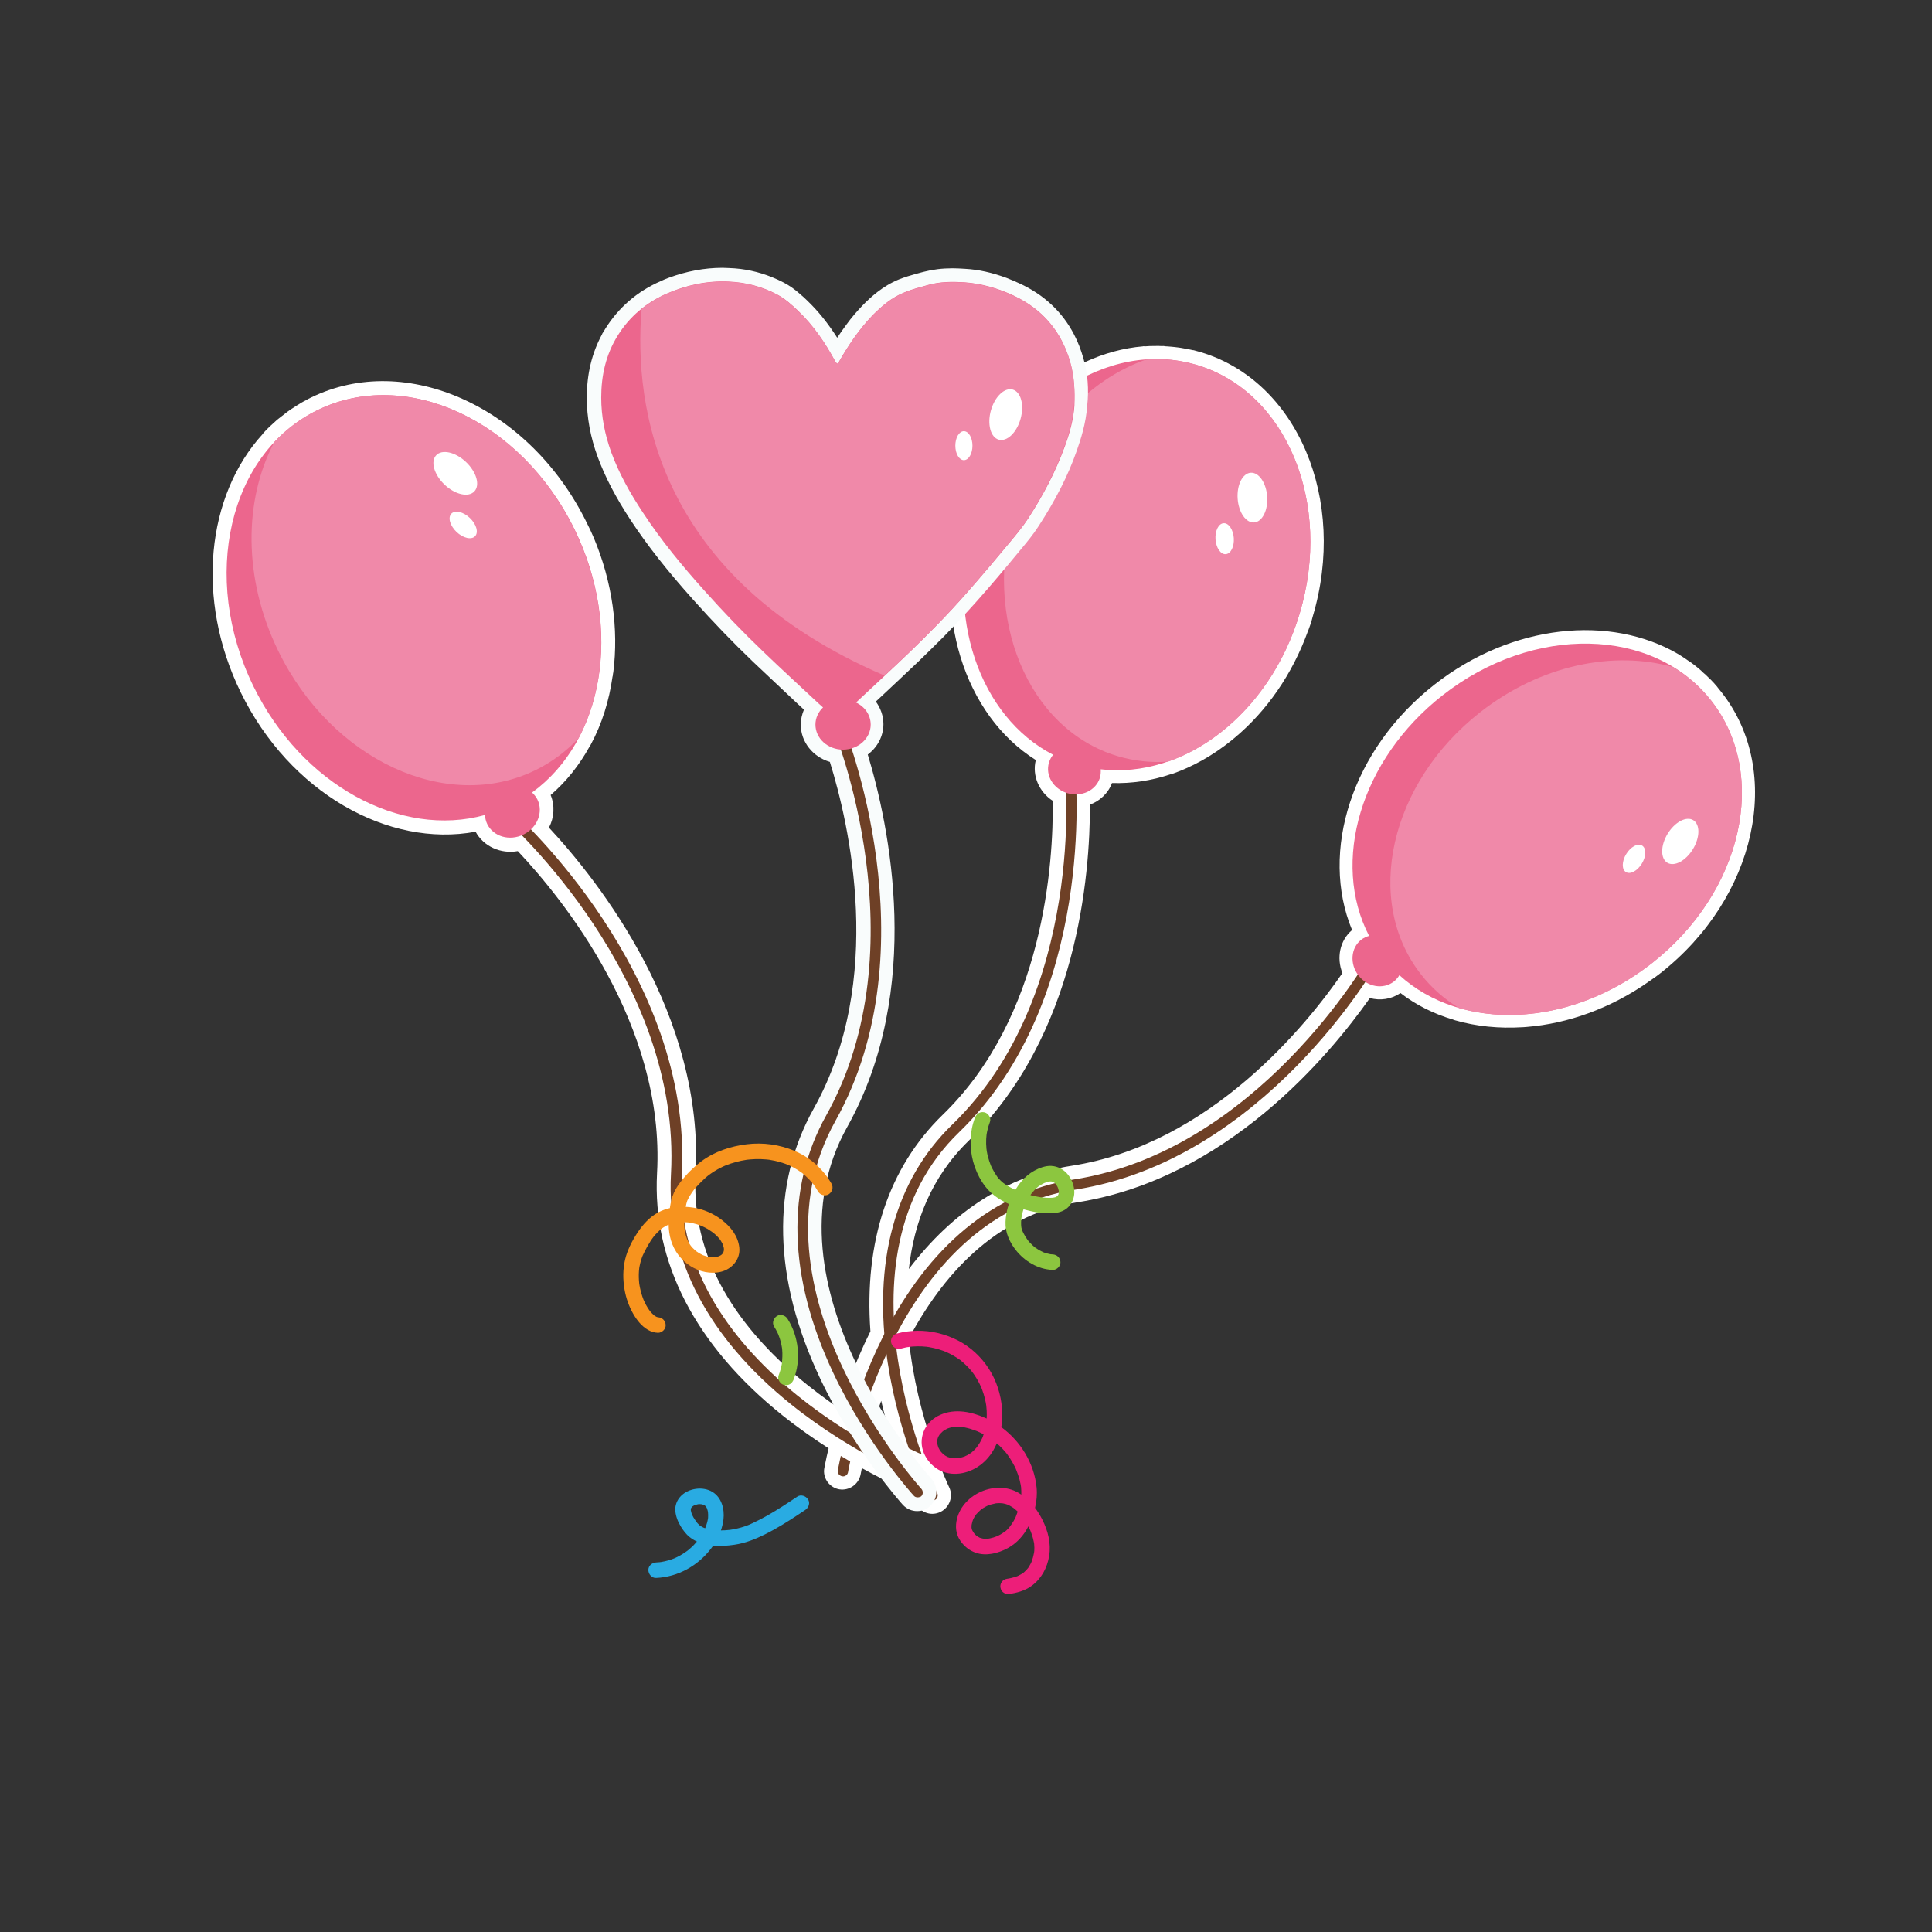<svg xmlns="http://www.w3.org/2000/svg" xmlns:xlink="http://www.w3.org/1999/xlink" width="500" zoomAndPan="magnify" viewBox="0 0 375 375" height="500" preserveAspectRatio="xMidYMid meet" version="1.0"><rect x="0" y="0" width="375" height="375" fill="#333333" stroke="none"/><defs><clipPath id="2966a62d89"><path d="M 159 67 L 341 67 L 341 294 L 159 294 Z M 159 67 " clip-rule="nonzero"/></clipPath><clipPath id="eb0415a8e8"><path d="M 206.875 51.52 L 363.273 129.477 L 259.551 337.562 L 103.152 259.602 Z M 206.875 51.52 " clip-rule="nonzero"/></clipPath><clipPath id="8839aef87f"><path d="M 206.875 51.52 L 363.273 129.477 L 259.551 337.562 L 103.152 259.602 Z M 206.875 51.52 " clip-rule="nonzero"/></clipPath><clipPath id="e444d67da8"><path d="M 206.875 51.52 L 363.273 129.477 L 259.551 337.562 L 103.152 259.602 Z M 206.875 51.52 " clip-rule="nonzero"/></clipPath><clipPath id="9f88da6a00"><path d="M 171 148 L 209 148 L 209 292 L 171 292 Z M 171 148 " clip-rule="nonzero"/></clipPath><clipPath id="f38a04defd"><path d="M 206.875 51.52 L 363.273 129.477 L 259.551 337.562 L 103.152 259.602 Z M 206.875 51.52 " clip-rule="nonzero"/></clipPath><clipPath id="b027c43d40"><path d="M 206.875 51.52 L 363.273 129.477 L 259.551 337.562 L 103.152 259.602 Z M 206.875 51.52 " clip-rule="nonzero"/></clipPath><clipPath id="b12597cf5f"><path d="M 206.875 51.52 L 363.273 129.477 L 259.551 337.562 L 103.152 259.602 Z M 206.875 51.52 " clip-rule="nonzero"/></clipPath><clipPath id="b07417bb13"><path d="M 187 69 L 255 69 L 255 155 L 187 155 Z M 187 69 " clip-rule="nonzero"/></clipPath><clipPath id="d6c729c51e"><path d="M 206.875 51.52 L 363.273 129.477 L 259.551 337.562 L 103.152 259.602 Z M 206.875 51.52 " clip-rule="nonzero"/></clipPath><clipPath id="902d70ec25"><path d="M 206.875 51.52 L 363.273 129.477 L 259.551 337.562 L 103.152 259.602 Z M 206.875 51.52 " clip-rule="nonzero"/></clipPath><clipPath id="63526b5cfa"><path d="M 206.875 51.52 L 363.273 129.477 L 259.551 337.562 L 103.152 259.602 Z M 206.875 51.52 " clip-rule="nonzero"/></clipPath><clipPath id="31344db821"><path d="M 194 69 L 255 69 L 255 148 L 194 148 Z M 194 69 " clip-rule="nonzero"/></clipPath><clipPath id="c0094ab79d"><path d="M 206.875 51.52 L 363.273 129.477 L 259.551 337.562 L 103.152 259.602 Z M 206.875 51.52 " clip-rule="nonzero"/></clipPath><clipPath id="813ca00174"><path d="M 206.875 51.52 L 363.273 129.477 L 259.551 337.562 L 103.152 259.602 Z M 206.875 51.52 " clip-rule="nonzero"/></clipPath><clipPath id="ce8b02dd7c"><path d="M 206.875 51.52 L 363.273 129.477 L 259.551 337.562 L 103.152 259.602 Z M 206.875 51.52 " clip-rule="nonzero"/></clipPath><clipPath id="85404da895"><path d="M 240 91 L 246 91 L 246 102 L 240 102 Z M 240 91 " clip-rule="nonzero"/></clipPath><clipPath id="ea44832a6e"><path d="M 206.875 51.52 L 363.273 129.477 L 259.551 337.562 L 103.152 259.602 Z M 206.875 51.52 " clip-rule="nonzero"/></clipPath><clipPath id="014abb55b5"><path d="M 206.875 51.52 L 363.273 129.477 L 259.551 337.562 L 103.152 259.602 Z M 206.875 51.52 " clip-rule="nonzero"/></clipPath><clipPath id="24e4cbd77e"><path d="M 206.875 51.52 L 363.273 129.477 L 259.551 337.562 L 103.152 259.602 Z M 206.875 51.52 " clip-rule="nonzero"/></clipPath><clipPath id="7f7022057a"><path d="M 235 101 L 240 101 L 240 108 L 235 108 Z M 235 101 " clip-rule="nonzero"/></clipPath><clipPath id="0ad5098f3c"><path d="M 206.875 51.52 L 363.273 129.477 L 259.551 337.562 L 103.152 259.602 Z M 206.875 51.52 " clip-rule="nonzero"/></clipPath><clipPath id="16cbf2c96c"><path d="M 206.875 51.52 L 363.273 129.477 L 259.551 337.562 L 103.152 259.602 Z M 206.875 51.52 " clip-rule="nonzero"/></clipPath><clipPath id="b75769d7b8"><path d="M 206.875 51.52 L 363.273 129.477 L 259.551 337.562 L 103.152 259.602 Z M 206.875 51.52 " clip-rule="nonzero"/></clipPath><clipPath id="6e4d5a298c"><path d="M 162 185 L 268 185 L 268 287 L 162 287 Z M 162 185 " clip-rule="nonzero"/></clipPath><clipPath id="670a1ddd4e"><path d="M 206.875 51.52 L 363.273 129.477 L 259.551 337.562 L 103.152 259.602 Z M 206.875 51.52 " clip-rule="nonzero"/></clipPath><clipPath id="46bb3799eb"><path d="M 206.875 51.52 L 363.273 129.477 L 259.551 337.562 L 103.152 259.602 Z M 206.875 51.52 " clip-rule="nonzero"/></clipPath><clipPath id="b41eed941b"><path d="M 206.875 51.52 L 363.273 129.477 L 259.551 337.562 L 103.152 259.602 Z M 206.875 51.52 " clip-rule="nonzero"/></clipPath><clipPath id="e9e33b2b5e"><path d="M 262 124 L 339 124 L 339 197 L 262 197 Z M 262 124 " clip-rule="nonzero"/></clipPath><clipPath id="87c05fa3f0"><path d="M 206.875 51.52 L 363.273 129.477 L 259.551 337.562 L 103.152 259.602 Z M 206.875 51.52 " clip-rule="nonzero"/></clipPath><clipPath id="465e462fa7"><path d="M 206.875 51.52 L 363.273 129.477 L 259.551 337.562 L 103.152 259.602 Z M 206.875 51.52 " clip-rule="nonzero"/></clipPath><clipPath id="bf13f1a79c"><path d="M 206.875 51.52 L 363.273 129.477 L 259.551 337.562 L 103.152 259.602 Z M 206.875 51.52 " clip-rule="nonzero"/></clipPath><clipPath id="9f26e3f21b"><path d="M 269 128 L 339 128 L 339 197 L 269 197 Z M 269 128 " clip-rule="nonzero"/></clipPath><clipPath id="4938cf4edd"><path d="M 206.875 51.52 L 363.273 129.477 L 259.551 337.562 L 103.152 259.602 Z M 206.875 51.52 " clip-rule="nonzero"/></clipPath><clipPath id="ed6a4e200f"><path d="M 206.875 51.52 L 363.273 129.477 L 259.551 337.562 L 103.152 259.602 Z M 206.875 51.52 " clip-rule="nonzero"/></clipPath><clipPath id="eb40d2b1f3"><path d="M 206.875 51.52 L 363.273 129.477 L 259.551 337.562 L 103.152 259.602 Z M 206.875 51.52 " clip-rule="nonzero"/></clipPath><clipPath id="04d3f6be19"><path d="M 322 158 L 330 158 L 330 168 L 322 168 Z M 322 158 " clip-rule="nonzero"/></clipPath><clipPath id="3f601c7d38"><path d="M 206.875 51.52 L 363.273 129.477 L 259.551 337.562 L 103.152 259.602 Z M 206.875 51.52 " clip-rule="nonzero"/></clipPath><clipPath id="2ea5338fa4"><path d="M 206.875 51.52 L 363.273 129.477 L 259.551 337.562 L 103.152 259.602 Z M 206.875 51.52 " clip-rule="nonzero"/></clipPath><clipPath id="12eede16e1"><path d="M 206.875 51.52 L 363.273 129.477 L 259.551 337.562 L 103.152 259.602 Z M 206.875 51.52 " clip-rule="nonzero"/></clipPath><clipPath id="aaf35447a2"><path d="M 314 163 L 320 163 L 320 170 L 314 170 Z M 314 163 " clip-rule="nonzero"/></clipPath><clipPath id="f1e8f69d13"><path d="M 206.875 51.52 L 363.273 129.477 L 259.551 337.562 L 103.152 259.602 Z M 206.875 51.52 " clip-rule="nonzero"/></clipPath><clipPath id="831bff35a5"><path d="M 206.875 51.52 L 363.273 129.477 L 259.551 337.562 L 103.152 259.602 Z M 206.875 51.52 " clip-rule="nonzero"/></clipPath><clipPath id="220c2a539d"><path d="M 206.875 51.52 L 363.273 129.477 L 259.551 337.562 L 103.152 259.602 Z M 206.875 51.52 " clip-rule="nonzero"/></clipPath><clipPath id="767f612c4e"><path d="M 41 73 L 183 73 L 183 291 L 41 291 Z M 41 73 " clip-rule="nonzero"/></clipPath><clipPath id="862fa8c999"><path d="M 26.691 93.625 L 94.07 60.691 L 201.109 279.684 L 133.727 312.617 Z M 26.691 93.625 " clip-rule="nonzero"/></clipPath><clipPath id="7a4bcd6f2f"><path d="M 26.691 93.625 L 94.07 60.691 L 201.109 279.684 L 133.727 312.617 Z M 26.691 93.625 " clip-rule="nonzero"/></clipPath><clipPath id="ba86803757"><path d="M 26.691 93.625 L 94.07 60.691 L 201.109 279.684 L 133.727 312.617 Z M 26.691 93.625 " clip-rule="nonzero"/></clipPath><clipPath id="461a0c626b"><path d="M 98 157 L 180 157 L 180 288 L 98 288 Z M 98 157 " clip-rule="nonzero"/></clipPath><clipPath id="290c9a42d9"><path d="M 26.691 93.625 L 94.07 60.691 L 201.109 279.684 L 133.727 312.617 Z M 26.691 93.625 " clip-rule="nonzero"/></clipPath><clipPath id="d9a87ba8ab"><path d="M 26.691 93.625 L 94.07 60.691 L 201.109 279.684 L 133.727 312.617 Z M 26.691 93.625 " clip-rule="nonzero"/></clipPath><clipPath id="9fd1233141"><path d="M 26.691 93.625 L 94.07 60.691 L 201.109 279.684 L 133.727 312.617 Z M 26.691 93.625 " clip-rule="nonzero"/></clipPath><clipPath id="4259a02e1e"><path d="M 43 76 L 117 76 L 117 163 L 43 163 Z M 43 76 " clip-rule="nonzero"/></clipPath><clipPath id="a2bee6a17d"><path d="M 26.691 93.625 L 94.07 60.691 L 201.109 279.684 L 133.727 312.617 Z M 26.691 93.625 " clip-rule="nonzero"/></clipPath><clipPath id="457dcbd639"><path d="M 26.691 93.625 L 94.07 60.691 L 201.109 279.684 L 133.727 312.617 Z M 26.691 93.625 " clip-rule="nonzero"/></clipPath><clipPath id="13d216af8e"><path d="M 26.691 93.625 L 94.07 60.691 L 201.109 279.684 L 133.727 312.617 Z M 26.691 93.625 " clip-rule="nonzero"/></clipPath><clipPath id="a4481cafcc"><path d="M 48 76 L 117 76 L 117 153 L 48 153 Z M 48 76 " clip-rule="nonzero"/></clipPath><clipPath id="31cd25f360"><path d="M 26.691 93.625 L 94.07 60.691 L 201.109 279.684 L 133.727 312.617 Z M 26.691 93.625 " clip-rule="nonzero"/></clipPath><clipPath id="13fcc079c7"><path d="M 26.691 93.625 L 94.07 60.691 L 201.109 279.684 L 133.727 312.617 Z M 26.691 93.625 " clip-rule="nonzero"/></clipPath><clipPath id="2d3f13aad8"><path d="M 26.691 93.625 L 94.07 60.691 L 201.109 279.684 L 133.727 312.617 Z M 26.691 93.625 " clip-rule="nonzero"/></clipPath><clipPath id="5e47f5bb2d"><path d="M 84 87 L 93 87 L 93 97 L 84 97 Z M 84 87 " clip-rule="nonzero"/></clipPath><clipPath id="f5f23d6703"><path d="M 26.691 93.625 L 94.07 60.691 L 201.109 279.684 L 133.727 312.617 Z M 26.691 93.625 " clip-rule="nonzero"/></clipPath><clipPath id="cae6681e19"><path d="M 26.691 93.625 L 94.07 60.691 L 201.109 279.684 L 133.727 312.617 Z M 26.691 93.625 " clip-rule="nonzero"/></clipPath><clipPath id="5fc911d154"><path d="M 26.691 93.625 L 94.07 60.691 L 201.109 279.684 L 133.727 312.617 Z M 26.691 93.625 " clip-rule="nonzero"/></clipPath><clipPath id="a04bdd93bc"><path d="M 87 99 L 93 99 L 93 105 L 87 105 Z M 87 99 " clip-rule="nonzero"/></clipPath><clipPath id="e2eb9a12e4"><path d="M 26.691 93.625 L 94.07 60.691 L 201.109 279.684 L 133.727 312.617 Z M 26.691 93.625 " clip-rule="nonzero"/></clipPath><clipPath id="710ee581fa"><path d="M 26.691 93.625 L 94.07 60.691 L 201.109 279.684 L 133.727 312.617 Z M 26.691 93.625 " clip-rule="nonzero"/></clipPath><clipPath id="936f3d9e8d"><path d="M 26.691 93.625 L 94.07 60.691 L 201.109 279.684 L 133.727 312.617 Z M 26.691 93.625 " clip-rule="nonzero"/></clipPath><clipPath id="61b0d621ba"><path d="M 113.895 51.52 L 211.395 51.52 L 211.395 293.77 L 113.895 293.77 Z M 113.895 51.52 " clip-rule="nonzero"/></clipPath><clipPath id="ded7d29a5f"><path d="M 172 258 L 204 258 L 204 309.473 L 172 309.473 Z M 172 258 " clip-rule="nonzero"/></clipPath><clipPath id="e90d1ae1c2"><path d="M 120.887 221 L 162 221 L 162 259 L 120.887 259 Z M 120.887 221 " clip-rule="nonzero"/></clipPath><clipPath id="bf2fab2a4d"><path d="M 188 215.723 L 208.637 215.723 L 208.637 247 L 188 247 Z M 188 215.723 " clip-rule="nonzero"/></clipPath></defs><g clip-path="url(#2966a62d89)"><g clip-path="url(#eb0415a8e8)"><g clip-path="url(#8839aef87f)"><g clip-path="url(#e444d67da8)"><path fill="#ffffff" d="M 334.207 134.441 C 333.961 134.117 333.695 133.832 333.453 133.504 C 333.391 133.422 333.328 133.34 333.27 133.258 C 333.043 132.996 332.777 132.711 332.555 132.445 C 332.512 132.426 332.492 132.363 332.453 132.344 C 332.188 132.059 331.922 131.773 331.637 131.527 C 331.531 131.426 331.43 131.324 331.328 131.223 C 331.125 131.02 330.922 130.816 330.695 130.652 C 330.555 130.531 330.371 130.387 330.246 130.223 C 330.062 130.082 329.898 129.898 329.715 129.754 C 329.531 129.613 329.391 129.492 329.207 129.348 C 329.105 129.246 328.98 129.184 328.879 129.082 C 328.473 128.777 328.105 128.492 327.676 128.23 C 327.188 127.883 326.656 127.516 326.145 127.211 L 325.84 127.008 L 325.797 126.988 C 312.598 119.234 293.492 121.082 278.449 132.863 C 262.348 145.441 256.145 165.348 262.438 180.523 C 260.051 182.547 259.383 185.934 260.566 188.871 C 253.762 198.742 235.039 222.098 207.938 226.289 C 195.621 228.207 184.922 235.062 176.406 246.32 C 177.398 237.379 180.676 228.559 187.992 221.445 C 209.164 200.938 211.586 169.812 211.555 156.18 C 213.492 155.461 215.102 153.969 215.836 151.988 C 219.648 152.105 223.504 151.527 227.172 150.297 L 227.273 150.297 L 227.582 150.195 C 231.66 148.758 235.512 146.547 238.996 143.746 C 239.078 143.684 239.18 143.582 239.262 143.52 C 239.426 143.398 239.527 143.297 239.688 143.172 C 245.805 138.062 250.836 130.93 253.887 122.457 C 253.906 122.414 253.93 122.375 253.949 122.332 C 254.07 121.984 254.215 121.598 254.336 121.25 C 254.375 121.168 254.375 121.066 254.418 120.984 C 254.559 120.598 254.68 120.148 254.781 119.738 C 261.578 97.016 251.832 73.949 233.023 68.348 C 232.617 68.25 232.27 68.125 231.859 68.023 C 231.781 67.984 231.637 67.965 231.535 67.965 C 231.168 67.883 230.84 67.824 230.473 67.742 C 230.434 67.723 230.391 67.699 230.332 67.723 C 229.965 67.641 229.578 67.602 229.211 67.52 C 229.066 67.5 228.926 67.48 228.781 67.457 C 228.496 67.418 228.211 67.379 227.965 67.359 C 227.762 67.359 227.539 67.297 227.332 67.297 C 227.09 67.277 226.844 67.258 226.598 67.238 C 226.395 67.238 226.148 67.219 225.965 67.18 C 225.824 67.156 225.723 67.156 225.559 67.18 C 225.07 67.137 224.559 67.141 224.09 67.16 C 223.48 67.16 222.867 67.164 222.277 67.227 L 221.93 67.203 L 221.867 67.227 C 206.656 68.516 192.125 81.113 186.613 99.426 C 180.773 119.008 187.191 138.836 201.047 147.523 C 200.293 150.566 201.684 153.707 204.336 155.438 C 204.488 167.395 202.676 197.297 182.969 216.391 C 172.496 226.57 167.695 241.008 168.949 258.414 C 162.23 271.895 160.039 284.879 160 284.961 C 159.816 285.938 160.082 286.938 160.695 287.754 C 161.266 288.445 162.039 288.934 162.938 289.078 C 164.875 289.379 166.711 288.051 167.055 286.133 C 167.098 285.945 168.133 279.883 171.043 271.898 C 173.68 283.363 177.707 291.746 177.766 291.828 C 178.195 292.703 179.012 293.418 179.949 293.68 C 180.785 293.945 181.746 293.859 182.559 293.453 C 184.312 292.59 185.086 290.426 184.23 288.672 C 184.105 288.406 177.938 275.438 176.395 259.828 C 182.75 247.902 192.977 235.863 208.984 233.387 C 238.082 228.867 258.051 204.855 265.895 193.719 C 267.914 194.266 270.055 193.957 271.828 192.75 C 274.848 195.07 278.316 196.801 282.047 197.898 L 282.129 197.938 L 282.438 198.039 C 286.578 199.234 291.004 199.656 295.469 199.383 C 295.57 199.383 295.734 199.363 295.836 199.363 C 296 199.344 296.203 199.344 296.367 199.32 C 304.277 198.676 312.492 195.785 319.914 190.609 C 319.934 190.566 319.996 190.547 319.996 190.547 C 320.301 190.344 320.625 190.098 320.934 189.891 C 321.016 189.832 321.094 189.77 321.156 189.75 C 321.504 189.461 321.871 189.238 322.215 188.949 C 340.906 174.348 346.27 149.891 334.207 134.441 Z M 334.207 134.441 " fill-opacity="1" fill-rule="nonzero"/></g></g></g></g><g clip-path="url(#9f88da6a00)"><g clip-path="url(#f38a04defd)"><g clip-path="url(#b027c43d40)"><g clip-path="url(#b12597cf5f)"><path fill="#6e4026" d="M 180.766 291.23 C 180.5 291.148 180.273 290.984 180.152 290.723 C 180.109 290.598 174.516 279.035 172.301 264.469 C 169.348 245.047 173.699 229.059 184.828 218.285 C 210.828 193.098 206.781 150.434 206.738 150.004 C 206.695 149.473 207.105 148.965 207.633 148.922 C 208.164 148.879 208.676 149.289 208.715 149.816 C 208.758 150.246 212.891 193.871 186.195 219.73 C 160.375 244.652 181.68 289.391 181.926 289.82 C 182.148 290.289 181.945 290.902 181.477 291.125 C 181.254 291.27 180.988 291.289 180.766 291.23 Z M 180.766 291.23 " fill-opacity="1" fill-rule="nonzero"/></g></g></g></g><g clip-path="url(#b07417bb13)"><g clip-path="url(#d6c729c51e)"><g clip-path="url(#902d70ec25)"><g clip-path="url(#63526b5cfa)"><path fill="#ec668d" d="M 252.273 119.051 C 258.66 97.652 249.711 76.055 232.293 70.84 C 214.832 65.605 195.488 78.762 189.102 100.156 C 183.305 119.555 190.109 139.113 204.41 146.5 C 204.043 146.93 203.777 147.457 203.598 148.031 C 202.863 150.523 204.457 153.152 207.211 153.965 C 209.922 154.754 212.715 153.445 213.488 150.973 C 213.652 150.441 213.672 149.891 213.652 149.32 C 229.762 151.23 246.438 138.633 252.273 119.051 Z M 252.273 119.051 " fill-opacity="1" fill-rule="nonzero"/></g></g></g></g><g clip-path="url(#31344db821)"><g clip-path="url(#c0094ab79d)"><g clip-path="url(#813ca00174)"><g clip-path="url(#ce8b02dd7c)"><path fill="#f089a9" d="M 232.293 70.84 C 229.047 69.887 225.766 69.523 222.48 69.777 C 211.145 73.715 201.18 84.301 196.93 98.555 C 190.543 119.953 199.492 141.547 216.914 146.762 C 220.156 147.719 223.438 148.078 226.723 147.828 C 238.059 143.891 248.023 133.301 252.273 119.051 C 258.68 97.613 249.73 76.016 232.293 70.84 Z M 232.293 70.84 " fill-opacity="1" fill-rule="nonzero"/></g></g></g></g><g clip-path="url(#85404da895)"><g clip-path="url(#ea44832a6e)"><g clip-path="url(#014abb55b5)"><g clip-path="url(#24e4cbd77e)"><path fill="#ffffff" d="M 245.957 96.383 C 245.98 96.699 245.984 97.016 245.969 97.328 C 245.953 97.641 245.918 97.949 245.867 98.246 C 245.812 98.543 245.746 98.828 245.66 99.098 C 245.57 99.367 245.469 99.621 245.352 99.855 C 245.234 100.086 245.102 100.297 244.957 100.484 C 244.812 100.672 244.66 100.832 244.492 100.965 C 244.328 101.098 244.156 101.203 243.973 101.277 C 243.793 101.352 243.609 101.395 243.422 101.406 C 243.234 101.422 243.043 101.402 242.855 101.355 C 242.668 101.305 242.48 101.227 242.301 101.117 C 242.117 101.008 241.941 100.871 241.773 100.703 C 241.605 100.539 241.445 100.348 241.297 100.133 C 241.148 99.918 241.016 99.684 240.891 99.43 C 240.77 99.172 240.664 98.898 240.57 98.613 C 240.477 98.324 240.402 98.027 240.344 97.719 C 240.289 97.41 240.246 97.098 240.227 96.781 C 240.203 96.465 240.203 96.148 240.219 95.836 C 240.234 95.523 240.266 95.215 240.32 94.918 C 240.371 94.621 240.441 94.336 240.527 94.066 C 240.613 93.797 240.715 93.543 240.832 93.309 C 240.949 93.078 241.082 92.867 241.227 92.68 C 241.371 92.492 241.527 92.332 241.691 92.199 C 241.855 92.066 242.031 91.961 242.211 91.887 C 242.391 91.812 242.574 91.77 242.762 91.758 C 242.953 91.742 243.141 91.762 243.328 91.812 C 243.52 91.859 243.703 91.938 243.887 92.047 C 244.066 92.156 244.242 92.293 244.41 92.461 C 244.578 92.625 244.738 92.816 244.887 93.031 C 245.035 93.246 245.172 93.48 245.293 93.734 C 245.414 93.992 245.523 94.266 245.613 94.551 C 245.707 94.84 245.781 95.137 245.84 95.445 C 245.898 95.754 245.938 96.066 245.957 96.383 Z M 245.957 96.383 " fill-opacity="1" fill-rule="nonzero"/></g></g></g></g><g clip-path="url(#7f7022057a)"><g clip-path="url(#0ad5098f3c)"><g clip-path="url(#16cbf2c96c)"><g clip-path="url(#b75769d7b8)"><path fill="#ffffff" d="M 239.48 104.438 C 239.508 104.836 239.488 105.219 239.422 105.594 C 239.359 105.969 239.254 106.305 239.105 106.598 C 238.957 106.891 238.781 107.121 238.574 107.289 C 238.367 107.453 238.145 107.547 237.91 107.562 C 237.676 107.578 237.445 107.52 237.215 107.383 C 236.988 107.242 236.781 107.039 236.598 106.77 C 236.41 106.5 236.262 106.184 236.145 105.82 C 236.031 105.461 235.957 105.078 235.93 104.68 C 235.902 104.281 235.922 103.895 235.988 103.523 C 236.055 103.148 236.16 102.812 236.305 102.52 C 236.453 102.227 236.629 101.996 236.836 101.828 C 237.043 101.66 237.266 101.57 237.5 101.555 C 237.734 101.539 237.969 101.598 238.195 101.734 C 238.422 101.871 238.629 102.078 238.816 102.348 C 239 102.617 239.152 102.934 239.266 103.297 C 239.383 103.656 239.453 104.039 239.48 104.438 Z M 239.48 104.438 " fill-opacity="1" fill-rule="nonzero"/></g></g></g></g><g clip-path="url(#6e4d5a298c)"><g clip-path="url(#670a1ddd4e)"><g clip-path="url(#46bb3799eb)"><g clip-path="url(#b41eed941b)"><path fill="#6e4026" d="M 162.812 286.16 C 162.672 285.934 162.547 285.668 162.629 285.402 C 162.648 285.262 164.781 272.605 171.398 259.43 C 180.215 241.844 192.996 231.332 208.289 228.961 C 244.055 223.43 265.379 186.273 265.621 185.883 C 265.906 185.414 266.5 185.25 266.988 185.492 C 267.457 185.777 267.621 186.371 267.375 186.859 C 267.172 187.27 245.34 225.242 208.637 230.918 C 173.156 236.387 164.688 285.258 164.609 285.727 C 164.547 286.258 163.996 286.645 163.488 286.547 C 163.203 286.504 162.977 286.344 162.812 286.16 Z M 162.812 286.16 " fill-opacity="1" fill-rule="nonzero"/></g></g></g></g><g clip-path="url(#e9e33b2b5e)"><g clip-path="url(#87c05fa3f0)"><g clip-path="url(#465e462fa7)"><g clip-path="url(#bf13f1a79c)"><path fill="#ec668d" d="M 320.625 186.934 C 338.234 173.168 343.395 150.344 332.148 136.016 C 320.922 121.648 297.57 121.176 280 134.961 C 264.043 147.457 258.309 167.344 265.742 181.66 C 265.211 181.805 264.68 182.047 264.191 182.418 C 262.176 184.012 261.953 187.113 263.688 189.355 C 265.422 191.598 268.48 192.102 270.539 190.527 C 270.969 190.18 271.336 189.75 271.621 189.281 C 283.68 200.242 304.543 199.574 320.625 186.934 Z M 320.625 186.934 " fill-opacity="1" fill-rule="nonzero"/></g></g></g></g><g clip-path="url(#9f26e3f21b)"><g clip-path="url(#4938cf4edd)"><g clip-path="url(#ed6a4e200f)"><g clip-path="url(#eb40d2b1f3)"><path fill="#f089a9" d="M 332.188 136.035 C 330.105 133.367 327.617 131.207 324.801 129.5 C 313.258 126.191 299.043 129.051 287.344 138.215 C 269.734 151.98 264.574 174.805 275.82 189.133 C 277.902 191.801 280.395 193.961 283.207 195.672 C 294.754 198.977 308.965 196.117 320.664 186.953 C 338.234 173.168 343.375 150.387 332.188 136.035 Z M 332.188 136.035 " fill-opacity="1" fill-rule="nonzero"/></g></g></g></g><g clip-path="url(#04d3f6be19)"><g clip-path="url(#3f601c7d38)"><g clip-path="url(#2ea5338fa4)"><g clip-path="url(#12eede16e1)"><path fill="#ffffff" d="M 328.66 159.195 C 328.82 159.293 328.965 159.418 329.09 159.566 C 329.215 159.715 329.32 159.887 329.406 160.082 C 329.492 160.277 329.555 160.488 329.598 160.723 C 329.641 160.953 329.66 161.199 329.656 161.461 C 329.652 161.723 329.629 161.992 329.578 162.273 C 329.531 162.555 329.461 162.84 329.371 163.125 C 329.281 163.414 329.168 163.703 329.039 163.988 C 328.906 164.273 328.758 164.551 328.594 164.82 C 328.426 165.094 328.25 165.352 328.055 165.598 C 327.859 165.844 327.656 166.074 327.441 166.289 C 327.227 166.5 327.008 166.691 326.781 166.863 C 326.555 167.035 326.324 167.18 326.094 167.305 C 325.863 167.426 325.633 167.52 325.41 167.59 C 325.184 167.66 324.965 167.699 324.75 167.715 C 324.539 167.727 324.34 167.711 324.148 167.668 C 323.957 167.625 323.781 167.555 323.621 167.457 C 323.461 167.355 323.316 167.234 323.191 167.086 C 323.066 166.934 322.961 166.762 322.875 166.566 C 322.789 166.375 322.727 166.16 322.684 165.93 C 322.641 165.695 322.621 165.449 322.625 165.188 C 322.629 164.926 322.656 164.656 322.703 164.375 C 322.75 164.094 322.82 163.812 322.91 163.523 C 323.004 163.234 323.113 162.949 323.246 162.664 C 323.375 162.379 323.523 162.102 323.688 161.828 C 323.855 161.559 324.035 161.297 324.227 161.051 C 324.422 160.805 324.625 160.574 324.84 160.363 C 325.055 160.148 325.273 159.957 325.504 159.785 C 325.73 159.613 325.957 159.469 326.188 159.348 C 326.418 159.223 326.648 159.129 326.875 159.059 C 327.102 158.988 327.32 158.949 327.531 158.938 C 327.742 158.922 327.945 158.938 328.133 158.98 C 328.324 159.023 328.5 159.098 328.66 159.195 Z M 328.66 159.195 " fill-opacity="1" fill-rule="nonzero"/></g></g></g></g><g clip-path="url(#aaf35447a2)"><g clip-path="url(#f1e8f69d13)"><g clip-path="url(#831bff35a5)"><g clip-path="url(#220c2a539d)"><path fill="#ffffff" d="M 318.734 164.125 C 318.934 164.25 319.09 164.434 319.195 164.676 C 319.301 164.922 319.352 165.207 319.348 165.535 C 319.344 165.863 319.281 166.207 319.168 166.57 C 319.051 166.934 318.891 167.285 318.684 167.625 C 318.473 167.965 318.234 168.27 317.965 168.539 C 317.695 168.809 317.418 169.02 317.129 169.172 C 316.84 169.328 316.562 169.414 316.297 169.43 C 316.031 169.445 315.797 169.395 315.594 169.27 C 315.395 169.148 315.242 168.965 315.133 168.719 C 315.027 168.477 314.977 168.191 314.98 167.863 C 314.988 167.535 315.047 167.188 315.16 166.828 C 315.277 166.465 315.438 166.113 315.648 165.773 C 315.855 165.43 316.094 165.125 316.363 164.859 C 316.633 164.59 316.91 164.379 317.199 164.227 C 317.488 164.07 317.766 163.984 318.031 163.969 C 318.297 163.949 318.531 164.004 318.734 164.125 Z M 318.734 164.125 " fill-opacity="1" fill-rule="nonzero"/></g></g></g></g><g clip-path="url(#767f612c4e)"><g clip-path="url(#862fa8c999)"><g clip-path="url(#7a4bcd6f2f)"><g clip-path="url(#ba86803757)"><path fill="#ffffff" d="M 118.953 131.055 C 118.977 130.883 118.977 130.668 119.043 130.473 C 120.094 122.137 118.898 113.023 115.207 104.27 C 115.184 104.227 115.164 104.184 115.145 104.141 C 114.973 103.793 114.828 103.383 114.656 103.035 C 114.617 102.949 114.574 102.863 114.531 102.777 C 114.32 102.344 114.129 101.957 113.918 101.523 C 102.926 79.031 78.895 68.109 60.359 77.168 C 59.973 77.359 59.582 77.547 59.262 77.758 C 59.176 77.801 59.043 77.863 58.957 77.906 C 58.613 78.074 58.289 78.289 57.965 78.5 C 57.922 78.52 57.879 78.543 57.836 78.562 C 57.512 78.773 57.145 79.008 56.824 79.219 C 56.691 79.281 56.586 79.391 56.457 79.453 C 56.219 79.621 55.98 79.793 55.742 79.961 C 55.551 80.109 55.398 80.238 55.203 80.387 C 55.008 80.535 54.812 80.684 54.621 80.832 C 54.426 80.98 54.273 81.109 54.078 81.258 C 53.973 81.363 53.844 81.426 53.734 81.531 C 53.324 81.895 52.957 82.234 52.59 82.574 C 52.113 83.023 51.637 83.469 51.227 83.938 L 50.988 84.215 L 50.965 84.277 C 40.117 96.172 37.879 116.289 46.738 134.414 C 56.207 153.789 75.32 164.598 92.309 161.438 C 93.875 164.316 97.215 165.793 100.504 165.203 C 109.152 174.371 129.125 198.852 127.531 227.711 C 126.605 244.934 134.984 261.203 151.906 274.742 C 164.348 284.684 177.301 289.871 177.426 289.918 C 178.414 290.293 179.508 290.242 180.457 289.777 C 181.32 289.355 181.945 288.672 182.297 287.75 C 183.062 285.824 182.094 283.617 180.164 282.844 C 179.695 282.648 133.051 263.809 135.023 228.066 C 136.742 197.059 116.348 171.176 106.551 160.641 C 107.574 158.691 107.723 156.371 106.879 154.316 C 109.926 151.703 112.465 148.48 114.445 144.887 L 114.508 144.801 L 114.684 144.5 C 116.84 140.5 118.227 136.016 118.887 131.355 C 118.906 131.289 118.953 131.16 118.953 131.055 Z M 118.953 131.055 " fill-opacity="1" fill-rule="nonzero"/></g></g></g></g><g clip-path="url(#461a0c626b)"><g clip-path="url(#290c9a42d9)"><g clip-path="url(#d9a87ba8ab)"><g clip-path="url(#9fd1233141)"><path fill="#6e4026" d="M 179.273 287.355 C 179.016 287.48 178.715 287.52 178.434 287.391 C 178.305 287.344 165.719 282.352 153.598 272.629 C 137.422 259.637 129.336 244.188 130.234 227.891 C 132.332 189.781 98.723 159.59 98.359 159.285 C 97.91 158.914 97.895 158.227 98.285 157.82 C 98.652 157.371 99.34 157.359 99.746 157.75 C 100.109 158.055 134.484 188.945 132.34 228.039 C 130.266 265.867 178.707 285.324 179.18 285.523 C 179.715 285.746 180.012 286.352 179.793 286.887 C 179.703 287.035 179.488 287.25 179.273 287.355 Z M 179.273 287.355 " fill-opacity="1" fill-rule="nonzero"/></g></g></g></g><g clip-path="url(#4259a02e1e)"><g clip-path="url(#a2bee6a17d)"><g clip-path="url(#457dcbd639)"><g clip-path="url(#13d216af8e)"><path fill="#ec668d" d="M 111.523 102.746 C 101.164 81.551 78.809 71.207 61.609 79.613 C 44.41 88.02 38.836 112.016 49.195 133.211 C 58.582 152.414 77.828 162.73 94.137 158.188 C 94.156 158.766 94.301 159.395 94.574 159.957 C 95.758 162.379 98.887 163.312 101.602 161.984 C 104.316 160.66 105.5 157.617 104.316 155.195 C 104.062 154.676 103.68 154.219 103.273 153.828 C 117.117 143.793 120.977 122.082 111.523 102.746 Z M 111.523 102.746 " fill-opacity="1" fill-rule="nonzero"/></g></g></g></g><g clip-path="url(#a4481cafcc)"><g clip-path="url(#31cd25f360)"><g clip-path="url(#13fcc079c7)"><g clip-path="url(#2d3f13aad8)"><path fill="#f089a9" d="M 61.609 79.613 C 58.418 81.172 55.609 83.293 53.25 85.789 C 47.305 97 47.145 112.297 54.016 126.355 C 64.371 147.547 86.73 157.895 103.93 149.488 C 107.121 147.93 109.93 145.805 112.289 143.312 C 118.215 132.164 118.352 116.824 111.48 102.766 C 101.164 81.551 78.809 71.207 61.609 79.613 Z M 61.609 79.613 " fill-opacity="1" fill-rule="nonzero"/></g></g></g></g><g clip-path="url(#5e47f5bb2d)"><g clip-path="url(#f5f23d6703)"><g clip-path="url(#cae6681e19)"><g clip-path="url(#5fc911d154)"><path fill="#ffffff" d="M 90.445 89.672 C 90.688 89.902 90.914 90.145 91.129 90.398 C 91.34 90.652 91.531 90.914 91.703 91.184 C 91.875 91.449 92.027 91.719 92.152 91.992 C 92.281 92.266 92.379 92.531 92.457 92.797 C 92.531 93.062 92.582 93.32 92.602 93.566 C 92.625 93.816 92.617 94.051 92.586 94.27 C 92.555 94.492 92.492 94.695 92.406 94.883 C 92.32 95.07 92.211 95.234 92.074 95.379 C 91.938 95.523 91.781 95.645 91.598 95.742 C 91.418 95.84 91.219 95.91 91 95.957 C 90.781 96 90.547 96.02 90.297 96.012 C 90.051 96.004 89.793 95.969 89.523 95.91 C 89.254 95.848 88.98 95.762 88.703 95.652 C 88.426 95.539 88.148 95.406 87.871 95.25 C 87.594 95.09 87.324 94.914 87.059 94.715 C 86.793 94.52 86.539 94.305 86.297 94.074 C 86.055 93.844 85.824 93.602 85.613 93.348 C 85.402 93.094 85.211 92.832 85.035 92.562 C 84.863 92.297 84.715 92.027 84.59 91.754 C 84.461 91.48 84.359 91.215 84.285 90.949 C 84.211 90.684 84.16 90.426 84.137 90.18 C 84.117 89.93 84.121 89.695 84.156 89.477 C 84.188 89.254 84.246 89.051 84.332 88.863 C 84.418 88.676 84.531 88.512 84.668 88.367 C 84.805 88.223 84.961 88.102 85.141 88.004 C 85.324 87.906 85.523 87.836 85.742 87.789 C 85.961 87.746 86.195 87.727 86.441 87.734 C 86.691 87.742 86.949 87.777 87.219 87.836 C 87.488 87.898 87.758 87.984 88.039 88.094 C 88.316 88.207 88.594 88.34 88.871 88.496 C 89.145 88.656 89.418 88.832 89.684 89.031 C 89.949 89.227 90.203 89.441 90.445 89.672 Z M 90.445 89.672 " fill-opacity="1" fill-rule="nonzero"/></g></g></g></g><g clip-path="url(#a04bdd93bc)"><g clip-path="url(#e2eb9a12e4)"><g clip-path="url(#710ee581fa)"><g clip-path="url(#936f3d9e8d)"><path fill="#ffffff" d="M 91.191 100.527 C 91.5 100.816 91.762 101.133 91.977 101.469 C 92.195 101.805 92.352 102.141 92.449 102.473 C 92.543 102.805 92.57 103.109 92.531 103.387 C 92.492 103.664 92.387 103.895 92.215 104.074 C 92.047 104.254 91.824 104.375 91.547 104.43 C 91.273 104.484 90.969 104.477 90.633 104.398 C 90.297 104.32 89.953 104.184 89.605 103.984 C 89.258 103.785 88.93 103.543 88.625 103.254 C 88.32 102.965 88.059 102.648 87.84 102.312 C 87.621 101.977 87.465 101.641 87.371 101.309 C 87.273 100.977 87.246 100.672 87.285 100.395 C 87.328 100.117 87.434 99.887 87.602 99.707 C 87.773 99.527 87.996 99.406 88.27 99.352 C 88.543 99.297 88.852 99.305 89.188 99.383 C 89.523 99.461 89.863 99.598 90.215 99.797 C 90.562 99.996 90.887 100.238 91.191 100.527 Z M 91.191 100.527 " fill-opacity="1" fill-rule="nonzero"/></g></g></g></g><g clip-path="url(#61b0d621ba)"><path fill="#f9fcfc" d="M 210.301 69.602 C 209.828 67.934 209.211 66.316 208.453 64.887 C 206.172 60.508 202.613 57.176 197.816 54.984 C 197.012 54.602 196.156 54.27 195.352 53.938 C 192.645 52.938 189.984 52.316 187.281 52.176 C 186.426 52.125 185.617 52.078 184.906 52.078 C 182.816 52.078 181.016 52.316 179.352 52.746 L 178.785 52.891 C 178.453 52.984 178.07 53.078 177.738 53.176 C 176.695 53.461 175.602 53.793 174.512 54.223 C 171.332 55.508 168.91 57.746 167.391 59.316 C 166.348 60.414 165.301 61.602 164.305 62.984 C 163.688 63.793 163.117 64.648 162.5 65.555 C 160.984 63.176 159.367 61.078 157.566 59.223 C 157.328 58.984 157.043 58.699 156.805 58.461 C 156.332 57.984 155.809 57.508 155.238 57.031 C 154.336 56.223 153.293 55.461 152.105 54.84 C 151.395 54.461 150.633 54.125 149.828 53.793 C 147.219 52.746 144.465 52.125 141.52 52.031 C 141.094 52.031 140.668 51.984 140.238 51.984 C 136.727 51.984 133.215 52.652 129.75 53.938 C 129.273 54.125 128.75 54.316 128.277 54.555 C 123.672 56.555 120.066 59.699 117.5 63.793 C 117.453 63.887 117.406 63.938 117.359 64.031 L 116.883 64.793 L 116.883 64.84 C 114.891 68.508 113.895 72.555 113.895 77.223 C 113.895 81.031 114.605 84.887 116.031 88.742 C 117.453 92.602 119.496 96.504 122.391 100.934 C 125.617 105.84 129.512 110.789 134.637 116.504 C 138.387 120.695 142.281 124.742 146.219 128.504 C 149.066 131.219 152.012 133.934 154.812 136.598 L 156.047 137.742 C 155.668 138.645 155.43 139.645 155.43 140.645 C 155.43 144.027 157.801 146.93 161.078 147.883 C 164.781 159.789 171.902 190.215 157.945 215.164 C 149.637 230.07 150.02 248.164 159.18 267.543 C 165.918 281.781 175.176 292.02 175.27 292.113 C 175.984 292.875 176.98 293.305 178.023 293.305 C 178.973 293.305 179.875 292.973 180.539 292.305 C 182.059 290.922 182.152 288.543 180.777 287.02 C 180.445 286.637 147.168 249.641 164.449 218.738 C 179.402 191.977 172.566 160.074 168.434 146.457 C 170.285 145.074 171.473 142.93 171.473 140.551 C 171.473 138.934 170.902 137.406 170 136.172 C 172.754 133.598 175.555 130.98 178.309 128.359 C 179.922 126.789 181.535 125.219 183.102 123.648 C 185.285 121.41 187.422 119.125 189.465 116.836 C 192.359 113.602 195.066 110.363 198.055 106.742 C 199.242 105.316 200.523 103.789 201.617 102.078 C 204.891 97.027 207.312 92.316 208.973 87.555 C 209.781 85.27 210.777 82.172 211.016 78.84 C 211.395 75.508 211.109 72.41 210.301 69.602 Z M 210.301 69.602 " fill-opacity="1" fill-rule="nonzero"/></g><path fill="#6e4026" d="M 178.117 290.637 C 177.836 290.637 177.551 290.543 177.359 290.305 C 177.266 290.211 168.246 280.305 161.695 266.402 C 152.961 247.832 152.484 230.594 160.367 216.5 C 178.785 183.547 162.027 142.121 161.836 141.695 C 161.602 141.168 161.883 140.551 162.406 140.359 C 162.93 140.121 163.547 140.406 163.734 140.93 C 163.926 141.359 181.062 183.738 162.168 217.547 C 143.895 250.258 178.5 288.59 178.832 288.973 C 179.211 289.398 179.211 290.066 178.785 290.449 C 178.641 290.543 178.355 290.637 178.117 290.637 Z M 178.117 290.637 " fill-opacity="1" fill-rule="nonzero"/><path fill="#ec668d" d="M 207.738 70.316 C 206.031 64.316 202.328 59.984 196.727 57.363 C 193.688 55.938 190.508 55.031 187.184 54.793 C 184.812 54.652 182.438 54.652 180.113 55.316 C 178.594 55.746 177.027 56.125 175.555 56.746 C 173.133 57.699 171.188 59.363 169.383 61.176 C 166.773 63.887 164.684 66.984 162.836 70.223 C 162.738 70.363 162.598 70.461 162.5 70.602 C 162.406 70.461 162.266 70.363 162.168 70.223 C 160.223 66.602 157.945 63.223 154.953 60.363 C 153.719 59.176 152.391 57.984 150.871 57.176 C 147.93 55.602 144.75 54.793 141.426 54.652 C 137.25 54.461 133.262 55.316 129.418 56.984 C 125.43 58.746 122.203 61.41 119.875 65.172 C 117.598 68.84 116.695 72.887 116.695 77.172 C 116.695 80.84 117.406 84.363 118.641 87.793 C 120.16 91.934 122.344 95.793 124.766 99.457 C 128.324 104.887 132.453 109.887 136.773 114.695 C 140.43 118.789 144.227 122.742 148.215 126.551 C 151.727 129.934 155.336 133.219 158.895 136.551 C 159.18 136.789 159.465 137.074 159.75 137.312 C 158.848 138.168 158.277 139.359 158.277 140.645 C 158.277 143.312 160.652 145.504 163.641 145.504 C 166.586 145.504 169.004 143.312 169.004 140.645 C 169.004 138.789 167.867 137.168 166.156 136.359 C 169.668 133.074 173.184 129.836 176.648 126.504 C 180.445 122.836 184.148 119.074 187.613 115.125 C 190.508 111.84 193.355 108.457 196.156 105.078 C 197.344 103.648 198.531 102.219 199.527 100.695 C 202.375 96.316 204.844 91.695 206.648 86.742 C 207.598 84.172 208.355 81.508 208.547 78.746 C 208.641 75.934 208.5 73.125 207.738 70.316 Z M 207.738 70.316 " fill-opacity="1" fill-rule="nonzero"/><path fill="#f089a9" d="M 171.664 131.121 C 173.277 129.598 174.938 128.074 176.551 126.551 C 180.352 122.887 184.051 119.125 187.52 115.172 C 190.414 111.887 193.262 108.504 196.062 105.125 C 197.25 103.695 198.434 102.266 199.434 100.742 C 202.281 96.363 204.75 91.742 206.551 86.793 C 207.5 84.219 208.262 81.555 208.453 78.793 C 208.688 75.934 208.547 73.125 207.738 70.363 C 206.031 64.363 202.328 60.031 196.727 57.414 C 193.688 55.984 190.508 55.078 187.184 54.84 C 184.812 54.699 182.438 54.699 180.113 55.363 C 178.594 55.793 177.027 56.176 175.555 56.793 C 173.133 57.746 171.188 59.414 169.383 61.223 C 166.773 63.938 164.684 67.031 162.836 70.27 C 162.738 70.41 162.598 70.508 162.5 70.648 C 162.406 70.508 162.266 70.41 162.168 70.27 C 160.223 66.648 157.945 63.27 154.953 60.414 C 153.719 59.223 152.391 58.031 150.871 57.223 C 147.93 55.652 144.75 54.84 141.426 54.699 C 137.25 54.508 133.262 55.363 129.418 57.031 C 127.613 57.793 126 58.793 124.527 59.984 C 122.961 79.125 127.613 112.172 171.664 131.121 Z M 171.664 131.121 " fill-opacity="1" fill-rule="nonzero"/><path fill="#ffffff" d="M 196.566 75.617 C 196.754 75.672 196.934 75.754 197.102 75.867 C 197.27 75.984 197.426 76.125 197.566 76.297 C 197.707 76.469 197.832 76.664 197.938 76.887 C 198.047 77.105 198.137 77.348 198.207 77.613 C 198.277 77.875 198.328 78.156 198.359 78.449 C 198.391 78.746 198.402 79.051 198.391 79.363 C 198.383 79.68 198.352 80 198.301 80.324 C 198.25 80.645 198.18 80.969 198.094 81.285 C 198.004 81.605 197.898 81.918 197.773 82.219 C 197.648 82.523 197.508 82.809 197.355 83.086 C 197.199 83.359 197.035 83.613 196.855 83.852 C 196.676 84.086 196.488 84.301 196.293 84.488 C 196.094 84.676 195.895 84.836 195.688 84.969 C 195.48 85.102 195.273 85.207 195.062 85.277 C 194.855 85.352 194.648 85.395 194.445 85.402 C 194.242 85.414 194.047 85.395 193.859 85.34 C 193.668 85.289 193.492 85.203 193.32 85.09 C 193.152 84.977 193 84.832 192.859 84.66 C 192.719 84.488 192.594 84.293 192.484 84.074 C 192.379 83.852 192.289 83.609 192.219 83.344 C 192.148 83.082 192.098 82.805 192.066 82.508 C 192.035 82.215 192.023 81.91 192.031 81.594 C 192.043 81.277 192.074 80.957 192.121 80.637 C 192.172 80.312 192.242 79.992 192.332 79.672 C 192.422 79.352 192.527 79.043 192.652 78.738 C 192.777 78.438 192.914 78.148 193.07 77.871 C 193.223 77.598 193.391 77.344 193.57 77.105 C 193.75 76.871 193.938 76.66 194.133 76.473 C 194.328 76.281 194.531 76.121 194.738 75.988 C 194.945 75.855 195.152 75.754 195.359 75.68 C 195.57 75.605 195.773 75.562 195.977 75.555 C 196.18 75.543 196.379 75.566 196.566 75.617 Z M 196.566 75.617 " fill-opacity="1" fill-rule="nonzero"/><path fill="#ffffff" d="M 188.75 86.508 C 188.75 86.879 188.711 87.238 188.625 87.582 C 188.543 87.926 188.422 88.23 188.266 88.492 C 188.109 88.758 187.93 88.957 187.727 89.102 C 187.523 89.242 187.312 89.316 187.09 89.316 C 186.871 89.316 186.656 89.242 186.453 89.102 C 186.25 88.957 186.07 88.758 185.914 88.492 C 185.762 88.23 185.641 87.926 185.555 87.582 C 185.473 87.238 185.43 86.879 185.43 86.508 C 185.43 86.133 185.473 85.773 185.555 85.43 C 185.641 85.086 185.762 84.781 185.914 84.52 C 186.07 84.258 186.25 84.055 186.453 83.91 C 186.656 83.77 186.871 83.695 187.09 83.695 C 187.312 83.695 187.523 83.77 187.727 83.91 C 187.93 84.055 188.109 84.258 188.266 84.52 C 188.422 84.781 188.543 85.086 188.625 85.43 C 188.711 85.773 188.75 86.133 188.75 86.508 Z M 188.75 86.508 " fill-opacity="1" fill-rule="nonzero"/><path fill="#ed1e79" d="M 190.867 298.645 C 190.875 298.645 190.887 298.645 190.898 298.645 C 190.934 298.648 190.965 298.652 191 298.652 C 191 298.656 190.965 298.652 190.867 298.645 Z M 190.867 298.645 " fill-opacity="1" fill-rule="nonzero"/><path fill="#ed1e79" d="M 195.348 282.074 C 195.355 282.105 195.41 282.172 195.438 282.199 C 195.398 282.148 195.359 282.102 195.348 282.074 C 195.352 282.078 195.352 282.074 195.348 282.074 Z M 195.348 282.074 " fill-opacity="1" fill-rule="nonzero"/><g clip-path="url(#ded7d29a5f)"><path fill="#ed1e79" d="M 173.004 260.715 C 173.254 261.496 174.043 261.988 174.859 261.77 C 175.141 261.691 175.43 261.621 175.715 261.562 C 175.844 261.535 175.969 261.512 176.098 261.488 C 176.18 261.477 176.293 261.469 176.398 261.457 C 176.414 261.445 176.453 261.43 176.52 261.422 C 176.535 261.418 176.551 261.418 176.566 261.418 C 176.574 261.414 176.578 261.414 176.582 261.41 C 176.578 261.414 176.574 261.414 176.574 261.414 C 176.637 261.406 176.699 261.398 176.762 261.395 C 176.891 261.383 177.02 261.371 177.152 261.359 C 177.457 261.336 177.77 261.324 178.078 261.32 C 178.664 261.312 179.25 261.34 179.832 261.402 C 179.945 261.414 180.426 261.5 179.961 261.414 C 180.09 261.441 180.223 261.453 180.348 261.477 C 180.668 261.527 180.988 261.594 181.305 261.668 C 181.875 261.801 182.441 261.969 182.992 262.164 C 183.113 262.211 183.234 262.254 183.355 262.301 C 183.418 262.324 183.477 262.348 183.535 262.371 C 183.805 262.488 184.066 262.613 184.332 262.742 C 184.855 263.004 185.359 263.301 185.848 263.625 C 185.969 263.707 186.09 263.789 186.211 263.875 C 186.266 263.914 186.547 264.074 186.562 264.137 C 186.559 264.125 186.27 263.906 186.484 264.082 C 186.535 264.121 186.586 264.16 186.637 264.203 C 186.762 264.305 186.887 264.41 187.008 264.52 C 187.445 264.902 187.859 265.316 188.246 265.75 C 188.438 265.969 188.613 266.199 188.801 266.422 C 188.527 266.102 188.789 266.414 188.855 266.504 C 188.961 266.645 189.062 266.789 189.164 266.938 C 189.488 267.422 189.785 267.922 190.051 268.438 C 190.176 268.68 190.297 268.93 190.406 269.18 C 190.43 269.227 190.449 269.277 190.473 269.324 C 190.535 269.484 190.598 269.641 190.656 269.805 C 190.859 270.352 191.027 270.906 191.164 271.473 C 191.23 271.738 191.289 272.008 191.34 272.277 C 191.367 272.418 191.391 272.562 191.41 272.703 C 191.422 272.766 191.43 272.832 191.441 272.895 C 191.438 272.883 191.434 272.871 191.434 272.859 C 191.434 272.867 191.434 272.871 191.434 272.879 C 191.504 273.457 191.535 274.035 191.531 274.613 C 191.531 274.855 191.52 275.098 191.508 275.336 C 188.684 274.035 185.41 273.312 182.465 274.637 C 181.234 275.188 180.094 276.188 179.488 277.402 C 178.844 278.691 178.703 280.176 179.148 281.559 C 179.602 282.949 180.488 284.102 181.672 284.957 C 182.801 285.773 184.305 286.129 185.688 286.059 C 188.703 285.902 191.301 284.082 192.797 281.512 C 193.051 281.074 193.277 280.617 193.477 280.148 C 193.844 280.473 194.203 280.809 194.543 281.164 C 194.734 281.363 194.914 281.562 195.094 281.77 C 195.18 281.871 195.258 281.973 195.344 282.07 C 195.344 282.07 195.34 282.066 195.34 282.062 C 195.34 282.066 195.34 282.07 195.344 282.07 C 195.359 282.094 195.379 282.117 195.398 282.141 C 195.453 282.211 195.453 282.215 195.43 282.195 C 195.469 282.242 195.504 282.285 195.512 282.293 C 195.855 282.758 196.168 283.242 196.453 283.742 C 196.773 284.309 197.137 284.922 197.336 285.539 C 197.223 285.191 197.363 285.613 197.398 285.707 C 197.469 285.879 197.531 286.055 197.594 286.23 C 197.703 286.543 197.801 286.859 197.887 287.176 C 197.969 287.484 198.043 287.801 198.102 288.121 C 198.125 288.262 198.148 288.402 198.172 288.543 C 198.184 288.609 198.191 288.641 198.191 288.652 C 198.191 288.695 198.191 288.742 198.195 288.777 C 198.234 289.215 198.246 289.656 198.234 290.098 C 198.035 289.965 197.836 289.836 197.629 289.719 C 193.27 287.25 187.023 289.879 185.762 294.742 C 185.371 296.25 185.516 297.812 186.434 299.109 C 187.184 300.168 188.152 300.949 189.383 301.383 C 191.414 302.09 193.73 301.496 195.562 300.512 C 197.32 299.566 198.707 298.051 199.594 296.27 C 199.668 296.414 199.75 296.559 199.82 296.707 C 199.867 296.801 199.906 296.895 199.949 296.988 C 199.949 296.98 199.98 297.047 200 297.094 C 200 297.102 200.004 297.105 200.008 297.113 C 200.02 297.148 200.035 297.184 200.051 297.219 C 200.039 297.188 200.027 297.168 200.016 297.141 C 200.113 297.391 200.207 297.641 200.293 297.891 C 200.449 298.359 200.578 298.836 200.668 299.32 C 200.688 299.422 200.703 299.523 200.723 299.621 C 200.723 299.633 200.723 299.648 200.727 299.66 C 200.75 299.898 200.77 300.141 200.77 300.379 C 200.773 300.59 200.77 300.793 200.754 301 C 200.742 301.137 200.672 301.52 200.766 300.988 C 200.734 301.152 200.715 301.32 200.684 301.488 C 200.582 302.027 200.441 302.559 200.246 303.074 C 200.234 303.113 200.219 303.152 200.203 303.188 C 200.16 303.281 200.121 303.371 200.078 303.457 C 199.977 303.66 199.867 303.859 199.742 304.051 C 199.684 304.145 199.625 304.234 199.562 304.324 C 199.539 304.352 199.512 304.387 199.484 304.422 C 199.508 304.395 199.535 304.367 199.566 304.328 C 199.434 304.48 199.309 304.641 199.164 304.785 C 199.031 304.922 198.891 305.055 198.742 305.184 C 198.727 305.191 198.703 305.215 198.672 305.238 C 198.621 305.273 198.551 305.324 198.527 305.344 C 198.234 305.543 197.926 305.715 197.605 305.867 C 197.594 305.871 197.582 305.879 197.57 305.887 C 197.547 305.895 197.523 305.906 197.5 305.914 C 197.457 305.934 197.414 305.953 197.371 305.973 C 197.402 305.957 197.43 305.945 197.457 305.934 C 197.293 305.996 197.129 306.051 196.961 306.102 C 196.684 306.188 196.406 306.258 196.125 306.316 C 195.984 306.344 195.848 306.371 195.707 306.395 C 195.547 306.422 195.008 306.496 195.676 306.406 C 195.258 306.461 194.918 306.535 194.605 306.848 C 194.344 307.105 194.148 307.535 194.164 307.91 C 194.184 308.301 194.309 308.703 194.605 308.977 C 194.879 309.223 195.289 309.465 195.676 309.418 C 197.289 309.199 198.887 308.793 200.227 307.816 C 202.141 306.418 203.266 304.309 203.641 301.988 C 204.035 299.539 203.41 297.133 202.305 294.945 C 201.914 294.164 201.441 293.391 200.898 292.676 C 201.211 291.387 201.328 290.031 201.199 288.715 C 200.75 284.066 198.113 279.754 194.352 277.008 C 194.543 275.809 194.59 274.586 194.492 273.398 C 194.273 270.676 193.422 268 191.941 265.691 C 190.461 263.387 188.406 261.465 185.969 260.203 C 183.523 258.934 180.766 258.258 178.008 258.301 C 176.672 258.32 175.328 258.504 174.039 258.855 C 173.293 259.07 172.75 259.945 173.004 260.715 Z M 197.191 294.328 C 197.172 294.379 197.152 294.426 197.133 294.477 C 197.121 294.504 197.109 294.531 197.094 294.562 C 196.898 294.98 196.664 295.375 196.406 295.758 C 196.246 295.996 196.07 296.23 195.898 296.465 C 195.879 296.484 195.863 296.504 195.848 296.523 C 195.793 296.586 195.738 296.652 195.68 296.711 C 195.574 296.82 195.469 296.93 195.355 297.031 C 195.293 297.086 195.227 297.141 195.16 297.199 C 195.152 297.203 195.145 297.211 195.137 297.215 C 195.152 297.207 195.168 297.195 195.188 297.184 C 195.164 297.199 195.145 297.211 195.125 297.227 C 195.059 297.277 194.973 297.332 194.957 297.336 C 194.715 297.5 194.48 297.668 194.227 297.816 C 194.047 297.914 193.871 298.008 193.688 298.098 C 193.609 298.133 193.535 298.168 193.461 298.199 C 193.449 298.203 193.434 298.211 193.418 298.215 C 193.016 298.371 192.605 298.496 192.188 298.586 C 192.094 298.605 192.004 298.621 191.91 298.637 C 191.703 298.656 191.5 298.672 191.293 298.668 C 191.191 298.668 191.098 298.664 191 298.656 C 191 298.656 190.957 298.652 190.898 298.648 C 190.84 298.645 190.777 298.637 190.719 298.633 C 190.777 298.637 190.824 298.641 190.867 298.645 C 190.824 298.637 190.781 298.633 190.754 298.629 C 190.641 298.605 190.535 298.578 190.426 298.547 C 190.332 298.523 190.242 298.492 190.152 298.461 C 189.957 298.363 189.766 298.258 189.59 298.133 C 189.508 298.062 189.426 297.992 189.352 297.918 C 189.27 297.836 189.191 297.754 189.113 297.664 C 189.109 297.66 189.105 297.652 189.102 297.645 C 189.086 297.625 189.066 297.609 189.051 297.586 C 189.035 297.57 189.023 297.555 189.012 297.543 C 189.023 297.551 189.027 297.555 189.035 297.562 C 188.977 297.48 188.918 297.395 188.867 297.305 C 188.824 297.238 188.789 297.172 188.75 297.105 C 188.75 297.105 188.746 297.102 188.746 297.102 C 188.773 297.129 188.676 296.953 188.664 296.918 C 188.641 296.852 188.621 296.781 188.605 296.711 C 188.598 296.68 188.59 296.59 188.578 296.539 C 188.578 296.516 188.574 296.492 188.57 296.469 C 188.566 296.34 188.57 296.215 188.582 296.09 C 188.586 296.047 188.59 296.008 188.59 295.969 C 188.633 295.746 188.68 295.527 188.746 295.312 C 188.781 295.199 188.824 295.09 188.863 294.977 C 188.867 294.973 188.867 294.969 188.867 294.965 C 188.875 294.953 188.875 294.945 188.883 294.938 C 188.98 294.719 189.098 294.512 189.223 294.312 C 189.285 294.211 189.352 294.109 189.422 294.016 C 189.441 293.988 189.461 293.965 189.477 293.941 C 189.625 293.77 189.773 293.602 189.938 293.441 C 190.094 293.285 190.262 293.141 190.43 293 C 190.465 292.977 190.5 292.949 190.531 292.926 C 190.641 292.848 190.754 292.773 190.867 292.699 C 191.066 292.578 191.266 292.461 191.473 292.359 C 191.562 292.312 191.652 292.27 191.742 292.227 C 191.73 292.23 191.723 292.234 191.707 292.238 C 191.727 292.234 191.746 292.223 191.766 292.215 C 191.777 292.211 191.793 292.203 191.805 292.199 C 191.836 292.184 191.867 292.172 191.891 292.164 C 191.895 292.164 191.895 292.164 191.898 292.164 C 192.367 291.988 192.844 291.922 193.32 291.793 C 193.332 291.789 193.348 291.789 193.363 291.789 C 193.484 291.777 193.605 291.77 193.727 291.766 C 193.984 291.754 194.238 291.762 194.496 291.785 C 194.516 291.789 194.535 291.789 194.559 291.789 C 194.656 291.812 194.762 291.824 194.859 291.848 C 195.094 291.895 195.328 291.961 195.555 292.043 C 195.574 292.051 195.598 292.059 195.621 292.066 C 195.688 292.098 195.758 292.129 195.824 292.16 C 196.035 292.266 196.238 292.383 196.441 292.512 C 196.539 292.574 196.637 292.637 196.727 292.703 C 196.781 292.742 196.895 292.84 196.93 292.871 C 196.91 292.855 196.863 292.812 196.77 292.727 C 196.945 292.887 197.137 293.031 197.316 293.195 C 197.391 293.262 197.461 293.336 197.531 293.406 C 197.469 293.57 197.414 293.73 197.352 293.895 C 197.297 294.039 197.246 294.188 197.191 294.328 Z M 198.176 288.473 C 198.195 288.516 198.199 288.574 198.199 288.637 C 198.195 288.598 198.184 288.504 198.176 288.473 Z M 191.426 276.148 C 191.422 276.207 191.422 276.27 191.426 276.328 C 191.426 276.328 191.426 276.332 191.426 276.336 C 191.418 276.23 191.418 276.172 191.426 276.148 Z M 187.344 282.648 C 187.324 282.656 187.301 282.664 187.281 282.676 C 187.359 282.641 187.559 282.57 187.344 282.648 Z M 187.25 282.691 C 187.25 282.691 187.254 282.688 187.254 282.684 C 187.254 282.688 187.25 282.691 187.25 282.691 Z M 190.672 279.082 C 190.699 279.023 190.719 278.969 190.746 278.91 C 190.727 278.957 190.703 279.004 190.684 279.051 C 190.648 279.129 190.613 279.203 190.578 279.281 C 190.316 279.836 189.996 280.352 189.637 280.852 C 189.594 280.902 189.551 280.957 189.512 281.008 C 189.422 281.109 189.332 281.207 189.242 281.305 C 189.023 281.535 188.789 281.738 188.555 281.945 C 188.516 281.973 188.477 282 188.434 282.031 C 188.328 282.105 188.219 282.176 188.109 282.242 C 187.977 282.328 187.836 282.406 187.691 282.48 C 187.652 282.5 187.316 282.641 187.266 282.684 C 187.234 282.695 187.199 282.707 187.168 282.719 C 187.031 282.77 186.895 282.812 186.754 282.852 C 186.484 282.93 186.211 282.973 185.934 283.031 C 185.887 283.035 185.84 283.039 185.793 283.043 C 185.652 283.055 185.508 283.059 185.367 283.055 C 185.227 283.055 185.082 283.047 184.941 283.039 C 184.879 283.035 184.816 283.02 184.754 283.02 C 184.77 283.02 184.781 283.02 184.797 283.02 C 184.789 283.02 184.785 283.02 184.781 283.02 C 184.5 282.965 184.223 282.895 183.953 282.797 C 183.941 282.789 183.926 282.785 183.914 282.781 C 183.91 282.777 183.91 282.777 183.906 282.777 C 183.777 282.711 183.648 282.648 183.527 282.57 C 183.426 282.512 183.328 282.441 183.23 282.375 C 183.199 282.352 183.168 282.324 183.137 282.297 C 182.945 282.125 182.773 281.938 182.602 281.746 C 182.582 281.719 182.562 281.691 182.539 281.664 C 182.469 281.555 182.398 281.445 182.336 281.336 C 182.277 281.234 182.223 281.133 182.172 281.031 C 182.164 281.016 182.145 280.969 182.129 280.93 C 182.125 280.926 182.125 280.922 182.125 280.918 C 182.039 280.68 181.977 280.438 181.926 280.191 C 181.926 280.184 181.922 280.176 181.922 280.164 C 181.91 280.012 181.906 279.855 181.91 279.703 C 181.914 279.668 181.918 279.637 181.918 279.602 C 181.91 279.613 181.91 279.625 181.902 279.641 C 181.91 279.621 181.91 279.598 181.918 279.574 C 181.918 279.562 181.918 279.551 181.918 279.535 C 181.926 279.473 181.941 279.43 181.953 279.418 C 181.957 279.383 181.961 279.348 181.973 279.312 C 182.004 279.195 182.043 279.082 182.082 278.969 C 182.109 278.91 182.133 278.859 182.164 278.805 C 182.223 278.695 182.285 278.594 182.352 278.492 C 182.355 278.477 182.375 278.438 182.406 278.402 C 182.414 278.395 182.422 278.387 182.43 278.379 C 182.449 278.355 182.461 278.336 182.477 278.312 C 182.461 278.332 182.457 278.348 182.445 278.363 C 182.617 278.176 182.797 278 182.984 277.832 C 182.977 277.836 182.969 277.836 182.961 277.836 C 182.969 277.836 182.98 277.832 183 277.816 C 183.016 277.801 183.035 277.785 183.051 277.77 C 183.094 277.734 183.113 277.727 183.117 277.73 C 183.219 277.66 183.316 277.598 183.422 277.535 C 183.555 277.457 183.688 277.387 183.828 277.32 C 183.863 277.305 183.898 277.289 183.938 277.27 C 183.949 277.266 183.961 277.262 183.973 277.254 C 184.219 277.164 184.473 277.09 184.73 277.035 C 184.828 277.016 184.922 277 185.02 276.98 C 185.043 276.973 185.074 276.965 185.102 276.957 C 185.246 276.938 185.402 276.945 185.539 276.938 C 185.871 276.926 186.199 276.934 186.527 276.961 C 186.625 276.965 186.723 276.98 186.816 276.988 C 187.023 277.008 186.852 276.969 186.785 276.973 C 186.879 276.957 187.277 277.07 187.34 277.086 C 187.996 277.219 188.641 277.414 189.266 277.648 C 189.391 277.691 189.516 277.742 189.637 277.789 C 189.68 277.816 189.777 277.848 189.801 277.855 C 190.062 277.973 190.324 278.098 190.586 278.227 C 190.699 278.285 190.805 278.348 190.918 278.406 C 190.883 278.504 190.852 278.605 190.816 278.699 C 190.781 278.801 190.746 279.012 190.672 279.082 Z M 190.672 279.082 " fill-opacity="1" fill-rule="nonzero"/></g><path fill="#ed1e79" d="M 191.438 272.863 C 191.422 272.754 191.371 272.5 191.438 272.863 Z M 191.438 272.863 " fill-opacity="1" fill-rule="nonzero"/><path fill="#ed1e79" d="M 176.398 261.457 C 176.363 261.48 176.414 261.492 176.57 261.418 C 176.566 261.418 176.566 261.418 176.566 261.418 C 176.52 261.438 176.461 261.449 176.398 261.457 Z M 176.398 261.457 " fill-opacity="1" fill-rule="nonzero"/><path fill="#ed1e79" d="M 184.797 283.02 C 184.918 283.039 185.121 283.027 184.797 283.02 Z M 184.797 283.02 " fill-opacity="1" fill-rule="nonzero"/><path fill="#ed1e79" d="M 194.957 297.336 C 195.012 297.297 195.066 297.262 195.125 297.227 C 195.129 297.223 195.133 297.219 195.137 297.215 C 194.988 297.312 194.945 297.34 194.957 297.336 Z M 194.957 297.336 " fill-opacity="1" fill-rule="nonzero"/><path fill="#ed1e79" d="M 199.5 304.43 C 199.355 304.594 199.426 304.52 199.5 304.43 Z M 199.5 304.43 " fill-opacity="1" fill-rule="nonzero"/><path fill="#ed1e79" d="M 191.891 292.168 C 191.848 292.184 191.809 292.199 191.766 292.219 C 191.758 292.219 191.75 292.227 191.742 292.227 C 191.98 292.16 191.965 292.148 191.891 292.168 Z M 191.891 292.168 " fill-opacity="1" fill-rule="nonzero"/><path fill="#ed1e79" d="M 183.121 277.727 C 183.117 277.727 183.117 277.73 183.113 277.73 C 183.105 277.734 183.043 277.789 183 277.816 C 182.996 277.82 182.992 277.824 182.984 277.832 C 183.066 277.809 183.129 277.734 183.121 277.727 Z M 183.121 277.727 " fill-opacity="1" fill-rule="nonzero"/><path fill="#ed1e79" d="M 181.953 279.418 C 181.945 279.473 181.934 279.523 181.918 279.578 C 181.918 279.586 181.918 279.594 181.918 279.605 C 181.973 279.449 181.969 279.398 181.953 279.418 Z M 181.953 279.418 " fill-opacity="1" fill-rule="nonzero"/><path fill="#ed1e79" d="M 196.926 292.879 C 196.941 292.891 196.938 292.887 196.926 292.879 Z M 196.926 292.879 " fill-opacity="1" fill-rule="nonzero"/><path fill="#ed1e79" d="M 197.52 305.922 C 197.543 305.91 197.566 305.898 197.59 305.891 C 197.688 305.844 197.75 305.805 197.477 305.938 C 197.484 305.934 197.488 305.934 197.496 305.93 C 197.504 305.926 197.512 305.926 197.52 305.922 Z M 197.52 305.922 " fill-opacity="1" fill-rule="nonzero"/><path fill="#ed1e79" d="M 199.996 297.059 C 199.984 297.035 199.973 297.012 199.961 296.988 C 199.961 296.992 199.98 297.035 200.027 297.145 C 200.027 297.137 200.02 297.125 200.02 297.117 C 200.016 297.094 200.004 297.078 199.996 297.059 Z M 199.996 297.059 " fill-opacity="1" fill-rule="nonzero"/><path fill="#ed1e79" d="M 182.449 278.363 C 182.441 278.367 182.438 278.371 182.434 278.379 C 182.414 278.406 182.391 278.434 182.375 278.457 C 182.367 278.469 182.363 278.48 182.355 278.492 C 182.352 278.504 182.379 278.48 182.449 278.363 Z M 182.449 278.363 " fill-opacity="1" fill-rule="nonzero"/><path fill="#ed1e79" d="M 189.035 297.562 C 189.043 297.57 189.043 297.578 189.051 297.586 C 189.066 297.605 189.082 297.625 189.098 297.645 C 189.172 297.727 189.227 297.738 189.035 297.562 Z M 189.035 297.562 " fill-opacity="1" fill-rule="nonzero"/><path fill="#f7931e" d="M 157.871 229.852 C 157.797 229.754 157.68 229.625 157.871 229.852 Z M 157.871 229.852 " fill-opacity="1" fill-rule="nonzero"/><g clip-path="url(#e90d1ae1c2)"><path fill="#f7931e" d="M 121.223 250.301 C 121.504 251.945 122.082 253.574 122.914 255.023 C 123.605 256.23 124.543 257.426 125.77 258.129 C 126.363 258.469 127.012 258.672 127.695 258.695 C 128.488 258.723 129.242 257.98 129.207 257.188 C 129.168 256.352 128.551 255.719 127.711 255.684 C 127.629 255.664 127.547 255.645 127.469 255.617 C 127.371 255.57 127.273 255.52 127.18 255.461 C 127.145 255.438 127.094 255.41 127.047 255.383 C 127.039 255.375 127.031 255.367 127.016 255.352 C 126.953 255.301 126.895 255.254 126.836 255.199 C 126.633 255.016 126.445 254.82 126.27 254.613 C 126.23 254.57 126.195 254.523 126.156 254.48 C 126.078 254.371 126 254.266 125.926 254.156 C 125.738 253.883 125.566 253.598 125.406 253.309 C 125.242 253.008 125.098 252.703 124.957 252.395 C 124.953 252.387 124.953 252.387 124.953 252.383 C 124.926 252.316 124.898 252.254 124.875 252.191 C 124.805 252.008 124.738 251.824 124.676 251.645 C 124.43 250.918 124.242 250.172 124.117 249.418 C 124.105 249.344 124.094 249.27 124.082 249.195 C 124.078 249.184 124.078 249.168 124.074 249.156 C 124.055 248.961 124.035 248.766 124.02 248.574 C 123.992 248.164 123.98 247.754 123.988 247.344 C 123.996 246.949 124.027 246.559 124.07 246.164 C 124.074 246.156 124.074 246.148 124.074 246.137 C 124.09 246.043 124.105 245.953 124.121 245.859 C 124.16 245.645 124.203 245.43 124.258 245.219 C 124.352 244.82 124.473 244.43 124.613 244.047 C 124.648 243.945 124.688 243.844 124.727 243.742 C 124.727 243.742 124.727 243.742 124.73 243.738 C 124.824 243.539 124.918 243.336 125.016 243.137 C 125.383 242.379 125.789 241.637 126.246 240.93 C 126.352 240.77 126.457 240.613 126.562 240.457 C 126.629 240.367 126.691 240.277 126.758 240.191 C 126.77 240.176 126.793 240.141 126.82 240.105 C 126.844 240.078 126.93 239.965 126.953 239.938 C 127.023 239.852 127.094 239.77 127.164 239.691 C 127.305 239.527 127.453 239.367 127.605 239.215 C 127.871 238.945 128.156 238.711 128.438 238.465 C 128.453 238.457 128.465 238.445 128.48 238.434 C 128.562 238.371 128.652 238.316 128.742 238.254 C 128.922 238.141 129.105 238.027 129.293 237.93 C 129.426 237.855 129.562 237.793 129.703 237.727 C 129.73 237.719 129.758 237.707 129.781 237.695 C 129.801 238.734 129.938 239.777 130.242 240.781 C 130.871 242.836 132.188 244.586 134.008 245.738 C 135.727 246.832 137.887 247.332 139.895 246.863 C 142.035 246.363 143.738 244.449 143.5 242.176 C 143.266 239.891 141.832 238.113 140.059 236.754 C 138.465 235.531 136.516 234.691 134.523 234.391 C 134.055 234.32 133.578 234.27 133.102 234.246 C 133.141 234.047 133.18 233.848 133.223 233.652 C 133.258 233.5 133.301 233.352 133.352 233.199 C 133.375 233.129 133.402 233.059 133.426 232.988 C 133.582 232.66 133.754 232.34 133.945 232.027 C 134.148 231.695 134.367 231.375 134.602 231.062 C 134.609 231.055 134.617 231.043 134.621 231.035 C 134.68 230.961 134.738 230.891 134.797 230.82 C 134.934 230.648 135.078 230.484 135.223 230.32 C 135.766 229.707 136.348 229.129 136.961 228.59 C 137.094 228.477 137.227 228.363 137.359 228.25 C 137.434 228.188 137.512 228.125 137.59 228.066 C 137.598 228.059 137.609 228.051 137.621 228.043 C 137.879 227.852 138.137 227.664 138.41 227.492 C 138.984 227.121 139.586 226.789 140.207 226.496 C 140.348 226.43 140.488 226.363 140.629 226.301 C 140.66 226.289 140.688 226.277 140.715 226.266 C 140.758 226.246 140.801 226.23 140.844 226.211 C 141.172 226.082 141.504 225.961 141.84 225.848 C 142.496 225.629 143.168 225.449 143.852 225.305 C 144.188 225.234 144.523 225.176 144.859 225.125 C 144.883 225.121 144.934 225.113 144.977 225.105 C 145.008 225.105 145.031 225.098 145.047 225.098 C 145.23 225.078 145.41 225.059 145.594 225.043 C 146.273 224.984 146.957 224.965 147.641 224.98 C 147.992 224.992 148.348 225.012 148.699 225.043 C 148.867 225.055 149.035 225.074 149.207 225.094 C 149.234 225.098 149.262 225.102 149.285 225.105 C 149.32 225.109 149.352 225.113 149.387 225.121 C 150.07 225.227 150.746 225.371 151.41 225.562 C 151.746 225.656 152.078 225.766 152.406 225.887 C 152.566 225.941 152.723 226.004 152.879 226.066 C 152.895 226.07 152.906 226.074 152.918 226.082 C 152.965 226.102 153.012 226.121 153.059 226.141 C 153.684 226.422 154.293 226.746 154.871 227.113 C 155.16 227.301 155.441 227.496 155.719 227.703 C 155.766 227.742 155.816 227.781 155.867 227.82 C 156.012 227.938 156.148 228.055 156.289 228.18 C 156.816 228.652 157.309 229.164 157.758 229.715 C 157.809 229.777 157.855 229.848 157.91 229.906 C 157.891 229.887 157.883 229.875 157.867 229.855 C 157.879 229.871 157.891 229.883 157.898 229.895 C 158.004 230.043 158.109 230.188 158.211 230.336 C 158.414 230.641 158.605 230.949 158.789 231.266 C 159.18 231.953 160.172 232.246 160.855 231.805 C 161.547 231.359 161.816 230.477 161.395 229.746 C 159.781 226.926 157.258 224.668 154.258 223.398 C 151.328 222.156 148.094 221.707 144.93 222.102 C 141.816 222.488 138.68 223.512 136.148 225.402 C 134.605 226.559 133.25 227.902 132.082 229.434 C 131.582 230.09 131.129 230.785 130.793 231.539 C 130.395 232.422 130.199 233.312 130.051 234.27 C 130.039 234.344 130.027 234.418 130.02 234.492 C 129.258 234.664 128.516 234.93 127.809 235.301 C 126.07 236.215 124.723 237.738 123.664 239.363 C 122.648 240.926 121.75 242.684 121.324 244.504 C 120.883 246.418 120.891 248.371 121.223 250.301 Z M 126.949 255.316 Z M 133.75 237.293 C 133.777 237.297 133.801 237.301 133.832 237.305 C 134.281 237.379 134.727 237.48 135.168 237.605 C 135.379 237.668 135.59 237.734 135.797 237.809 C 135.895 237.844 135.988 237.879 136.086 237.914 C 136.121 237.93 136.152 237.941 136.188 237.957 C 136.59 238.141 136.988 238.332 137.371 238.555 C 137.734 238.77 138.066 239.031 138.422 239.262 C 138.453 239.285 138.484 239.312 138.516 239.34 C 138.594 239.402 138.672 239.469 138.75 239.535 C 138.922 239.691 139.094 239.852 139.258 240.016 C 139.402 240.164 139.535 240.32 139.668 240.477 C 139.668 240.477 139.668 240.477 139.672 240.477 C 139.738 240.57 139.805 240.66 139.867 240.758 C 139.98 240.934 140.086 241.113 140.184 241.301 C 140.215 241.363 140.242 241.426 140.273 241.488 C 140.27 241.477 140.27 241.469 140.266 241.461 C 140.27 241.477 140.277 241.488 140.281 241.504 C 140.289 241.523 140.297 241.539 140.305 241.559 C 140.32 241.59 140.328 241.621 140.332 241.637 C 140.391 241.812 140.441 241.988 140.48 242.172 C 140.484 242.188 140.492 242.25 140.5 242.297 C 140.504 242.359 140.512 242.422 140.512 242.484 C 140.512 242.57 140.504 242.656 140.5 242.738 C 140.5 242.738 140.5 242.742 140.496 242.746 C 140.48 242.816 140.465 242.879 140.445 242.945 C 140.445 242.965 140.438 243.008 140.41 243.062 C 140.406 243.066 140.406 243.07 140.406 243.074 C 140.398 243.094 140.391 243.113 140.387 243.133 C 140.391 243.117 140.391 243.105 140.395 243.094 C 140.355 243.164 140.32 243.23 140.277 243.297 C 140.27 243.305 140.262 243.316 140.258 243.324 C 140.207 243.379 140.164 243.43 140.113 243.48 C 140.098 243.496 140.059 243.531 140.02 243.562 C 139.969 243.598 139.91 243.641 139.887 243.652 C 139.816 243.695 139.742 243.734 139.668 243.773 C 139.648 243.781 139.633 243.793 139.617 243.801 C 139.543 243.828 139.469 243.855 139.395 243.879 C 139.227 243.93 139.055 243.973 138.883 244.004 C 138.875 244.004 138.863 244.008 138.852 244.008 C 138.766 244.016 138.672 244.023 138.586 244.027 C 138.395 244.035 138.203 244.035 138.012 244.023 C 137.957 244.02 137.902 244.016 137.852 244.012 C 137.805 244.004 137.754 243.996 137.711 243.988 C 137.309 243.914 136.914 243.805 136.531 243.66 C 136.504 243.648 136.473 243.637 136.445 243.625 C 136.379 243.594 136.309 243.562 136.242 243.527 C 136.043 243.43 135.852 243.324 135.66 243.211 C 135.5 243.109 135.344 243.004 135.188 242.895 C 135.172 242.887 135.16 242.871 135.145 242.863 C 135.066 242.797 134.984 242.73 134.906 242.66 C 134.75 242.523 134.605 242.383 134.465 242.234 C 134.398 242.164 134.336 242.094 134.273 242.023 C 134.242 241.988 134.211 241.953 134.18 241.918 C 134.164 241.895 134.121 241.84 134.09 241.805 C 134.07 241.777 134.051 241.75 134.043 241.738 C 133.984 241.66 133.934 241.582 133.883 241.504 C 133.758 241.309 133.641 241.109 133.535 240.902 C 133.488 240.809 133.441 240.715 133.398 240.625 C 133.391 240.602 133.379 240.582 133.371 240.566 C 133.371 240.562 133.371 240.562 133.371 240.555 C 133.285 240.332 133.207 240.105 133.137 239.875 C 133.02 239.465 132.961 239.047 132.871 238.629 C 132.871 238.605 132.867 238.582 132.863 238.559 C 132.852 238.438 132.84 238.316 132.832 238.195 C 132.82 237.969 132.809 237.742 132.805 237.516 C 132.805 237.418 132.809 237.32 132.809 237.227 C 132.812 237.227 132.82 237.227 132.824 237.227 C 133.043 237.23 133.266 237.246 133.484 237.262 C 133.566 237.273 133.66 237.281 133.75 237.293 Z M 133.75 237.293 " fill-opacity="1" fill-rule="nonzero"/></g><path fill="#f7931e" d="M 140.328 241.637 C 140.312 241.594 140.293 241.551 140.277 241.504 C 140.277 241.5 140.273 241.492 140.27 241.488 C 140.309 241.66 140.332 241.68 140.328 241.637 Z M 140.328 241.637 " fill-opacity="1" fill-rule="nonzero"/><path fill="#f7931e" d="M 140.391 243.09 C 140.395 243.082 140.398 243.074 140.402 243.07 C 140.41 243.047 140.422 243.023 140.426 243.004 C 140.434 242.984 140.438 242.965 140.441 242.945 C 140.441 242.914 140.414 242.949 140.391 243.09 Z M 140.391 243.09 " fill-opacity="1" fill-rule="nonzero"/><path fill="#29abe2" d="M 127.348 306.273 C 131.617 306.094 135.523 303.875 138.074 300.496 C 138.199 300.336 138.312 300.168 138.43 300 C 139.797 300.125 141.188 300.035 142.543 299.832 C 144.652 299.523 146.586 298.758 148.488 297.812 C 150.68 296.723 152.758 295.426 154.797 294.082 C 155.301 293.75 155.801 293.418 156.301 293.082 C 156.953 292.645 157.301 291.734 156.84 291.023 C 156.422 290.371 155.477 290.016 154.773 290.484 C 152.906 291.734 151.023 292.98 149.066 294.094 C 148.09 294.648 147.094 295.168 146.074 295.641 C 145.824 295.754 145.578 295.863 145.332 295.977 C 145.32 295.98 145.316 295.984 145.309 295.984 C 145.199 296.027 145.094 296.07 144.984 296.109 C 144.598 296.258 144.203 296.383 143.805 296.496 C 143.406 296.609 143 296.703 142.594 296.785 C 142.383 296.824 142.18 296.859 141.969 296.895 C 141.887 296.91 141.805 296.922 141.723 296.934 C 141.668 296.941 141.613 296.945 141.555 296.953 C 141.016 297.016 140.473 297.043 139.93 297.051 C 140.168 296.352 140.336 295.633 140.426 294.902 C 140.656 292.926 140.07 290.645 138.266 289.566 C 136.418 288.457 133.672 288.844 132.168 290.371 C 131.398 291.16 130.969 292.246 131.086 293.348 C 131.203 294.449 131.633 295.484 132.227 296.418 C 132.668 297.113 133.188 297.809 133.84 298.328 C 134.285 298.68 134.766 298.973 135.273 299.207 C 135.074 299.445 134.863 299.68 134.645 299.902 C 134.34 300.211 134.016 300.508 133.68 300.789 C 133.605 300.852 133.527 300.914 133.449 300.977 C 133.258 301.117 133.059 301.258 132.863 301.391 C 132.508 301.625 132.148 301.84 131.773 302.039 C 131.59 302.137 131.398 302.234 131.207 302.324 C 131.113 302.367 131.016 302.41 130.922 302.453 C 130.918 302.457 130.914 302.457 130.91 302.457 C 130.898 302.465 130.883 302.469 130.863 302.477 C 130.055 302.797 129.207 303.035 128.348 303.176 C 128.324 303.18 128.297 303.184 128.273 303.188 C 128.191 303.195 128.113 303.211 128.035 303.215 C 127.809 303.238 127.582 303.254 127.355 303.266 C 126.57 303.297 125.809 303.934 125.848 304.77 C 125.875 305.555 126.504 306.309 127.348 306.273 Z M 134.312 293.961 C 134.312 293.961 134.312 293.957 134.312 293.961 C 134.277 293.855 134.238 293.754 134.207 293.652 C 134.156 293.492 134.117 293.328 134.086 293.164 C 134.086 293.16 134.086 293.16 134.086 293.156 C 134.082 293.07 134.082 292.984 134.086 292.898 C 134.098 292.852 134.113 292.801 134.129 292.75 C 134.129 292.746 134.129 292.746 134.129 292.746 C 134.164 292.68 134.223 292.613 134.262 292.547 C 134.32 292.484 134.383 292.43 134.445 292.375 C 134.52 292.324 134.594 292.277 134.672 292.23 C 134.738 292.191 134.816 292.164 134.891 292.125 C 134.891 292.125 134.891 292.121 134.895 292.121 C 135.09 292.055 135.285 292.012 135.484 291.969 C 135.562 291.965 135.645 291.957 135.727 291.953 C 135.82 291.953 135.914 291.953 136.008 291.957 C 136.031 291.957 136.051 291.961 136.074 291.961 C 136.227 292 136.391 292.02 136.547 292.07 C 136.555 292.07 136.574 292.078 136.586 292.086 C 136.648 292.121 136.711 292.148 136.77 292.188 C 136.777 292.191 136.785 292.199 136.793 292.207 C 136.836 292.242 136.879 292.277 136.914 292.312 C 136.953 292.352 136.992 292.395 137.027 292.438 C 137.039 292.453 137.051 292.473 137.062 292.484 C 137.105 292.559 137.148 292.633 137.188 292.707 C 137.195 292.719 137.203 292.734 137.211 292.746 C 137.258 292.895 137.316 293.039 137.352 293.191 C 137.375 293.281 137.395 293.367 137.41 293.457 C 137.414 293.477 137.414 293.496 137.418 293.516 C 137.43 293.68 137.449 293.844 137.449 294.012 C 137.453 294.199 137.449 294.391 137.438 294.578 C 137.43 294.652 137.422 294.727 137.414 294.805 C 137.41 294.824 137.406 294.848 137.402 294.867 C 137.336 295.262 137.227 295.645 137.098 296.02 C 137.031 296.215 136.957 296.406 136.883 296.602 C 136.879 296.609 136.875 296.617 136.871 296.625 C 136.812 296.605 136.758 296.586 136.699 296.566 C 136.688 296.562 136.656 296.551 136.621 296.539 C 136.582 296.516 136.531 296.496 136.508 296.488 C 136.422 296.445 136.336 296.402 136.254 296.355 C 136.113 296.277 135.973 296.191 135.84 296.098 C 135.793 296.059 135.746 296.02 135.703 295.977 C 135.598 295.879 135.5 295.777 135.402 295.672 C 135.348 295.609 135.293 295.551 135.246 295.488 C 135.23 295.473 135.219 295.457 135.207 295.441 C 134.996 295.133 134.773 294.832 134.586 294.504 C 134.488 294.32 134.395 294.141 134.312 293.961 Z M 134.312 293.961 " fill-opacity="1" fill-rule="nonzero"/><g clip-path="url(#bf2fab2a4d)"><path fill="#8cc63f" d="M 188.887 225.477 C 189.262 226.859 189.848 228.215 190.621 229.426 C 191.297 230.484 192.074 231.348 193.07 232.105 C 193.906 232.738 194.84 233.266 195.816 233.699 C 195.676 234.133 195.551 234.566 195.453 235.012 C 195.258 235.938 195.129 236.906 195.18 237.855 C 195.242 238.953 195.539 239.891 196.035 240.871 C 197.281 243.34 199.566 245.355 202.23 246.145 C 202.906 246.348 203.617 246.453 204.32 246.488 C 205.109 246.531 205.867 245.766 205.832 244.984 C 205.793 244.129 205.168 243.523 204.32 243.477 C 204.199 243.469 204.07 243.461 203.949 243.449 C 203.965 243.453 203.98 243.457 204 243.457 C 203.973 243.453 203.945 243.449 203.918 243.441 C 203.898 243.441 203.883 243.441 203.867 243.438 C 203.816 243.434 203.762 243.418 203.75 243.41 C 203.477 243.355 203.211 243.293 202.945 243.211 C 202.82 243.172 202.691 243.129 202.566 243.082 C 202.551 243.078 202.504 243.062 202.465 243.047 C 202.453 243.039 202.445 243.035 202.438 243.031 C 202.41 243.02 202.383 243.008 202.355 243 C 202.375 243.004 202.391 243.012 202.406 243.016 C 202.156 242.898 201.906 242.773 201.664 242.633 C 201.43 242.492 201.203 242.348 200.98 242.188 C 200.949 242.164 200.734 241.992 200.898 242.129 C 200.879 242.113 200.859 242.098 200.855 242.094 C 200.734 241.996 200.621 241.895 200.508 241.797 C 200.305 241.613 200.105 241.418 199.922 241.219 C 199.816 241.105 199.715 240.992 199.617 240.875 C 199.574 240.828 199.539 240.781 199.5 240.734 C 199.164 240.266 198.855 239.781 198.602 239.266 C 198.543 239.148 198.5 239.004 198.43 238.891 C 198.422 238.871 198.418 238.852 198.41 238.832 C 198.355 238.684 198.312 238.531 198.273 238.379 C 198.262 238.32 198.25 238.262 198.238 238.203 C 198.238 238.051 198.203 237.887 198.195 237.738 C 198.18 237.363 198.195 236.988 198.23 236.613 C 198.234 236.547 198.246 236.484 198.254 236.418 C 198.254 236.406 198.254 236.398 198.258 236.383 C 198.293 236.168 198.332 235.953 198.383 235.738 C 198.457 235.395 198.551 235.055 198.66 234.715 C 198.77 234.746 198.883 234.781 198.996 234.812 C 200.961 235.348 203.062 235.688 205.09 235.387 C 205.98 235.254 206.855 234.852 207.461 234.176 C 208.227 233.316 208.617 232.164 208.508 231.012 C 208.285 228.645 206.574 226.449 204.074 226.305 C 202.941 226.238 201.699 226.707 200.727 227.246 C 199.801 227.762 198.957 228.477 198.27 229.285 C 197.828 229.805 197.434 230.367 197.078 230.953 C 196.988 230.914 196.902 230.875 196.816 230.836 C 196.387 230.629 195.965 230.406 195.562 230.16 C 195.379 230.047 195.195 229.93 195.016 229.809 C 194.93 229.746 194.844 229.688 194.762 229.625 C 194.75 229.617 194.734 229.605 194.715 229.59 C 194.715 229.59 194.715 229.59 194.711 229.59 C 194.395 229.332 194.094 229.051 193.824 228.742 C 193.812 228.73 193.801 228.715 193.785 228.695 C 193.77 228.684 193.75 228.66 193.73 228.633 C 193.715 228.617 193.703 228.602 193.691 228.582 C 193.676 228.566 193.664 228.547 193.648 228.531 C 193.66 228.539 193.664 228.547 193.672 228.555 C 193.641 228.516 193.609 228.477 193.582 228.434 C 193.391 228.168 193.215 227.895 193.043 227.613 C 192.895 227.359 192.75 227.102 192.617 226.836 C 192.551 226.707 192.484 226.574 192.422 226.438 C 192.395 226.375 192.367 226.32 192.34 226.258 C 192.332 226.238 192.324 226.215 192.312 226.195 C 192.098 225.633 191.898 225.066 191.75 224.48 C 191.672 224.18 191.605 223.875 191.555 223.566 C 191.527 223.422 191.512 223.273 191.48 223.133 C 191.574 223.586 191.477 223.074 191.465 222.945 C 191.406 222.328 191.387 221.703 191.418 221.082 C 191.434 220.789 191.461 220.5 191.492 220.207 C 191.504 220.148 191.512 220.086 191.523 220.023 C 191.551 219.863 191.582 219.703 191.617 219.543 C 191.746 218.934 191.926 218.336 192.148 217.758 C 192.434 217.02 191.836 216.074 191.094 215.906 C 190.23 215.711 189.543 216.168 189.238 216.957 C 188.199 219.652 188.145 222.703 188.887 225.477 Z M 204.961 232.336 C 205.008 232.316 205.055 232.305 205.082 232.297 C 205.082 232.297 205.078 232.297 205.078 232.297 C 205.062 232.305 205.039 232.312 205 232.324 C 204.988 232.328 204.977 232.332 204.961 232.336 Z M 204.828 232.402 C 204.828 232.395 204.848 232.383 204.875 232.371 C 204.848 232.387 204.828 232.398 204.828 232.402 Z M 205.09 230.035 C 205.094 230.043 204.992 229.895 204.953 229.844 C 205.012 229.906 205.066 229.969 205.09 230.035 Z M 200.27 231.586 C 200.301 231.551 200.332 231.512 200.363 231.477 C 200.652 231.129 200.965 230.805 201.305 230.508 C 201.379 230.441 201.457 230.379 201.535 230.316 C 201.539 230.312 201.543 230.309 201.547 230.305 C 201.738 230.168 201.934 230.039 202.137 229.922 C 202.316 229.816 202.504 229.719 202.691 229.629 C 202.695 229.629 202.695 229.629 202.699 229.629 C 202.816 229.586 202.934 229.539 203.055 229.5 C 203.262 229.438 203.469 229.383 203.68 229.34 C 203.703 229.332 203.723 229.332 203.746 229.324 C 203.832 229.32 203.922 229.312 204.012 229.32 C 204.023 229.32 204.039 229.32 204.051 229.32 C 204.105 229.332 204.164 229.344 204.219 229.359 C 204.242 229.367 204.289 229.383 204.336 229.398 C 204.391 229.426 204.453 229.453 204.473 229.465 C 204.539 229.504 204.602 229.543 204.664 229.586 C 204.734 229.652 204.844 229.738 204.938 229.828 C 204.941 229.836 204.949 229.852 204.965 229.875 C 204.988 229.91 205.012 229.945 205.035 229.98 C 205.094 230.062 205.148 230.156 205.199 230.246 C 205.23 230.301 205.258 230.359 205.289 230.418 C 205.281 230.395 205.273 230.367 205.266 230.336 C 205.281 230.383 205.301 230.43 205.316 230.473 C 205.324 230.48 205.324 230.488 205.328 230.496 C 205.359 230.547 205.367 230.598 205.363 230.605 C 205.414 230.75 205.457 230.898 205.484 231.051 C 205.488 231.059 205.488 231.066 205.492 231.074 C 205.496 231.156 205.504 231.234 205.504 231.316 C 205.504 231.398 205.504 231.477 205.5 231.559 C 205.484 231.629 205.469 231.699 205.449 231.77 C 205.445 231.785 205.441 231.805 205.434 231.82 C 205.445 231.801 205.457 231.785 205.473 231.762 C 205.449 231.789 205.438 231.82 205.422 231.855 C 205.414 231.871 205.41 231.891 205.402 231.906 C 205.395 231.941 205.379 231.965 205.363 231.988 C 205.379 231.977 205.387 231.965 205.402 231.957 C 205.371 231.98 205.344 232.016 205.316 232.047 C 205.309 232.062 205.297 232.078 205.289 232.098 C 205.25 232.16 205.211 232.184 205.211 232.168 C 205.195 232.18 205.184 232.191 205.168 232.207 C 205.105 232.242 204.984 232.305 204.902 232.352 C 204.852 232.367 204.801 232.387 204.75 232.398 C 204.645 232.426 204.531 232.445 204.422 232.465 C 204.336 232.473 204.25 232.484 204.164 232.488 C 203.781 232.512 203.402 232.508 203.023 232.484 C 202.824 232.477 202.629 232.457 202.434 232.438 C 202.34 232.43 202.25 232.418 202.16 232.41 C 202.141 232.406 202.121 232.402 202.105 232.402 C 201.645 232.328 201.188 232.246 200.73 232.145 C 200.488 232.09 200.242 232.031 200 231.969 C 200.043 231.91 200.078 231.852 200.117 231.797 C 200.168 231.727 200.219 231.656 200.27 231.586 Z M 200.27 231.586 " fill-opacity="1" fill-rule="nonzero"/></g><path fill="#8cc63f" d="M 203.918 243.445 C 203.93 243.445 203.938 243.449 203.953 243.449 C 203.797 243.414 203.746 243.406 203.754 243.414 C 203.777 243.422 203.801 243.426 203.824 243.43 C 203.852 243.434 203.887 243.441 203.918 243.445 Z M 203.918 243.445 " fill-opacity="1" fill-rule="nonzero"/><path fill="#8cc63f" d="M 205.336 232.02 C 205.25 232.102 205.215 232.152 205.215 232.168 C 205.215 232.164 205.219 232.164 205.223 232.16 C 205.258 232.129 205.289 232.086 205.32 232.051 C 205.328 232.039 205.332 232.031 205.336 232.02 C 205.344 232.023 205.355 232.012 205.371 231.988 C 205.359 232 205.352 232.008 205.336 232.02 C 205.352 232 205.359 231.988 205.367 231.973 C 205.387 231.938 205.406 231.895 205.426 231.859 C 205.43 231.848 205.434 231.836 205.438 231.824 C 205.348 231.957 205.328 232.016 205.336 232.02 Z M 205.336 232.02 " fill-opacity="1" fill-rule="nonzero"/><path fill="#8cc63f" d="M 205.367 230.609 C 205.359 230.574 205.348 230.547 205.336 230.512 C 205.332 230.5 205.328 230.484 205.32 230.473 C 205.309 230.457 205.301 230.438 205.293 230.418 C 205.336 230.578 205.363 230.625 205.367 230.609 Z M 205.367 230.609 " fill-opacity="1" fill-rule="nonzero"/><path fill="#8cc63f" d="M 202.523 243.07 C 202.539 243.074 202.555 243.082 202.57 243.09 C 202.594 243.094 202.566 243.074 202.406 243.023 C 202.418 243.027 202.426 243.035 202.438 243.039 C 202.469 243.047 202.496 243.059 202.523 243.07 Z M 202.523 243.07 " fill-opacity="1" fill-rule="nonzero"/><path fill="#8cc63f" d="M 193.785 228.699 C 193.828 228.734 193.832 228.707 193.672 228.562 C 193.68 228.57 193.688 228.578 193.695 228.59 C 193.723 228.625 193.758 228.66 193.785 228.699 Z M 193.785 228.699 " fill-opacity="1" fill-rule="nonzero"/><path fill="#8cc63f" d="M 154.043 267.766 C 155.531 263.961 155.047 259.422 152.863 255.98 C 152.441 255.316 151.5 254.988 150.797 255.441 C 150.133 255.871 149.805 256.789 150.258 257.5 C 150.504 257.887 150.727 258.285 150.922 258.699 C 150.973 258.805 151.023 258.914 151.07 259.023 C 151.199 259.297 150.961 258.73 151.078 259.039 C 151.16 259.258 151.246 259.48 151.32 259.707 C 151.461 260.121 151.574 260.547 151.664 260.977 C 151.707 261.176 151.746 261.375 151.777 261.578 C 151.785 261.645 151.797 261.711 151.805 261.777 C 151.777 261.547 151.77 261.512 151.793 261.68 C 151.801 261.781 151.812 261.883 151.824 261.984 C 151.906 262.871 151.848 263.734 151.777 264.621 C 151.812 264.176 151.785 264.57 151.766 264.672 C 151.746 264.789 151.727 264.906 151.699 265.02 C 151.66 265.219 151.617 265.418 151.566 265.617 C 151.445 266.074 151.301 266.527 151.129 266.969 C 150.84 267.703 151.445 268.652 152.18 268.82 C 153.055 269.012 153.734 268.555 154.043 267.766 Z M 154.043 267.766 " fill-opacity="1" fill-rule="nonzero"/></svg>